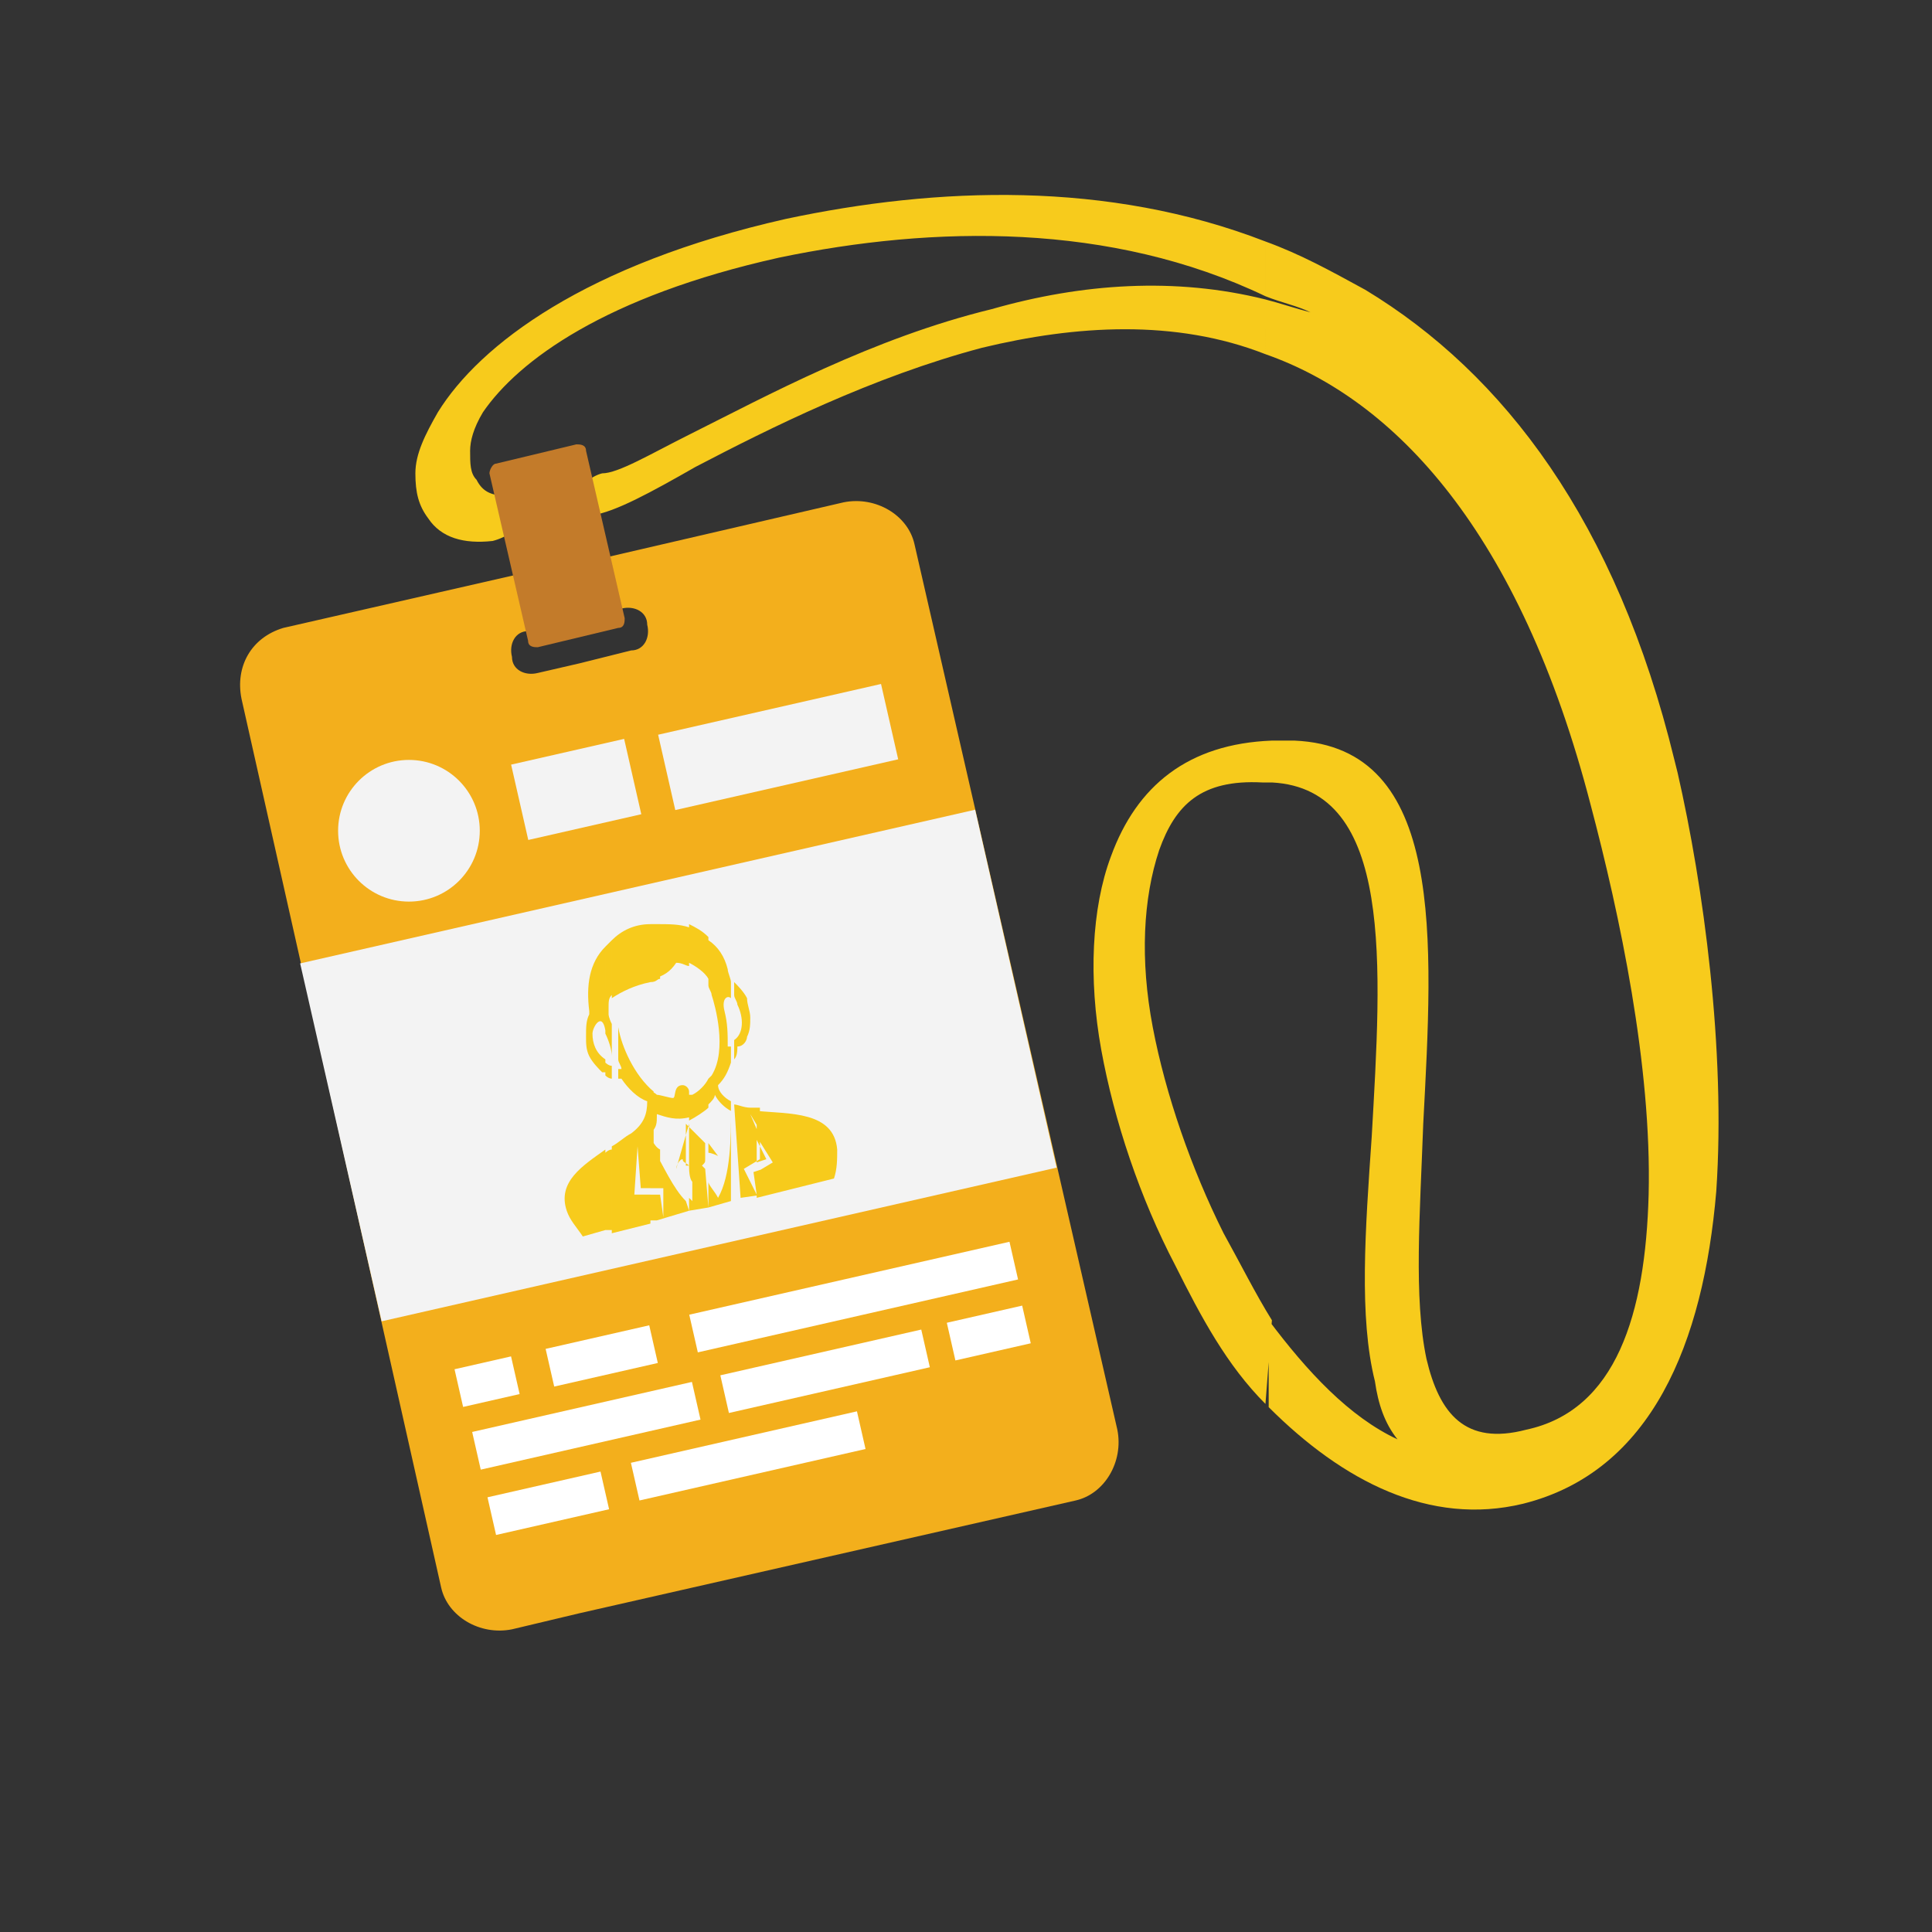 <?xml version="1.0" encoding="utf-8"?>
<!-- Generator: Adobe Illustrator 18.1.0, SVG Export Plug-In . SVG Version: 6.00 Build 0)  -->
<!DOCTYPE svg PUBLIC "-//W3C//DTD SVG 1.1//EN" "http://www.w3.org/Graphics/SVG/1.1/DTD/svg11.dtd">
<svg version="1.1" id="Layer_1" xmlns:x="http://ns.adobe.com/Extensibility/1.0/" xmlns:i="http://ns.adobe.com/AdobeIllustrator/10.0/" xmlns:graph="http://ns.adobe.com/Graphs/1.0/"
	 xmlns="http://www.w3.org/2000/svg" xmlns:xlink="http://www.w3.org/1999/xlink" x="0px" y="0px" viewBox="0 0 60 60"
	 enable-background="new 0 0 60 60" xml:space="preserve">
<rect x="0" y="0" width="60" height="60" fill="#333333" stroke="none"/>
<g id="Layer_1_1_" display="none">
	<path display="inline" fill="#F1C40F" d="M21.1,9.1c0.2,0,0.1,1,0,2S20.9,13,20.9,14c-0.1,1-0.2,1.9-0.2,3.1s0.1,2.3,0.2,3.5
		c0.1,1.1,0.2,2,0.6,2.9c0.3,0.9,0.9,1.8,1.7,2.7c0.7,1,1.7,2,3,3.5c1.3,1.4,3,3.1,4.3,4.3c1.4,1.3,2.3,2.2,3.3,3.1
		c1,0.9,1.9,1.9,2.7,2.7s1.5,1.5,2.2,2.4c0.6,0.8,1.3,1.9,1.8,2.7c0.5,0.9,0.8,1.7,1.1,2.4c0.2,0.8,0.5,1.6,0.6,2.6
		c0.2,1,0.2,2,0.2,2.8s-0.1,1.4-0.5,1.8c-0.4,0.4-1,0.6-1.9,0.6C39.2,55,38.2,55,37.1,55c-1,0-2.1,0.1-2.5,0c-0.4-0.2-0.2-0.5-0.2-1
		c0.2-0.6,0.2-1.4,0.3-2.3c0.1-0.8,0-1.4-0.1-2.1s-0.3-1.3-0.5-1.8c-0.2-0.4-0.2-0.6,0-0.6s0.8,0.2,1.4,0.6c0.6,0.4,1.1,1,1.7,1.6
		c0.6,0.5,1,0.9,1.4,1s0.6,0,0.8-0.4s0.2-1,0.1-1.6c-0.2-0.6-0.4-1-0.7-1.7c-0.3-0.6-0.7-1.3-1.3-1.9c-0.6-0.6-1.2-0.9-1.9-1
		c-0.6-0.2-1.4-0.2-2-0.2s-1.3,0-1.9-0.1s-1.2-0.3-2.1-0.6c-0.9-0.4-2.1-1-3.2-1.6s-2.2-1.3-3.1-1.9c-0.9-0.6-1.5-1.1-2-1.6
		c-0.6-0.5-1-0.9-1.4-1.6c-0.4-0.7-0.7-1.9-1-3c-0.2-1.2-0.4-2.4-0.6-4c-0.2-1.5-0.6-3.4-1-4.7c-0.4-1.3-0.7-2.1-1.3-2.7
		c-0.5-0.6-1-0.9-1.6-1c-0.6-0.2-1.1-0.1-1.8,0c-0.6,0.2-1.4,0.3-2.2,0.6c-0.8,0.3-1.7,0.6-2.4,1c-0.7,0.3-1.4,0.5-1.9,0.7
		c-0.6,0.2-1,0.4-1.3,0.4c-0.2,0-0.3-0.2-0.2-0.4c0.2-0.3,0.5-0.7,1.1-1.3c0.6-0.6,1.5-1.3,2.3-1.9s1.5-1.1,2.3-1.7
		c0.7-0.6,1.5-1.2,2.1-1.6c0.6-0.4,0.9-0.6,1-0.5c0.2,0.1,0,0.5,0.2,0.8s0.6,0.6,1,0.6c0.5,0,1-0.2,1.4-0.4c0.4-0.3,0.7-0.7,0.8-1.1
		c0.2-0.4,0.2-0.8,0-1.2c-0.2-0.3-0.6-0.6-0.9-0.6c-0.4-0.1-0.8-0.1-0.9-0.3c-0.1-0.2,0.1-0.6,0.3-1c0.2-0.5,0.4-1.2,0.6-1.9
		c0.2-0.6,0.3-1.4,0.7-1c0.4,0.3,1,1.6,1.4,2.2c0.3,0.6,0.3,0.5,0.5,0.2c0.2-0.2,0.6-0.6,1-1.4C20.2,10.1,20.9,9.1,21.1,9.1
		 M25.2,57.8c1.4,0,3.3,0,5.1-0.1c1.9,0,3.6,0,5.1,0s3-0.1,4.2-0.1s2.3,0,3-0.2s1-0.4,1.4-0.9s0.7-1.1,1.1-2.1
		c0.4-1,0.7-2.2,1.4-4.2c0.6-2,1.4-4.7,1.9-7.2c0.6-2.3,1-4.3,1.5-6.3c0.5-1.9,1-3.8,1.4-5.1c0.4-1.4,0.7-2.3,1.1-3.1
		c0.3-0.8,0.7-1.5,1.3-2.2c0.5-0.6,1.1-1.1,1.8-1.8c0.6-0.6,1.4-1.4,1.9-2.1c0.5-0.6,0.8-1.3,0.9-1.9c0.1-0.6,0.1-1.1-0.2-1.4
		c-0.2-0.3-0.5-0.4-0.6-0.2c-0.2,0.2-0.3,0.6-0.6,1.1c-0.2,0.5-0.6,1-1,1.6c-0.5,0.6-1,1.1-1.6,1.5s-1.2,0.7-1.6,0.9
		c-0.4,0.1-0.6,0-0.8-0.2s-0.2-0.6-0.1-1.2c0.1-0.5,0.2-1,0.4-1.4s0.5-0.7,0.7-1.2c0.2-0.4,0.3-0.9,0.2-1.2
		c-0.1-0.3-0.4-0.5-0.7-0.4s-0.6,0.3-1.1,1c-0.4,0.6-1,1.6-1.4,2.7s-0.7,2.3-1,3.7c-0.3,1.3-0.6,2.7-1,4.4c-0.3,1.7-0.8,3.8-1.2,5.9
		s-0.9,4.3-1.3,6c-0.4,1.7-0.6,2.7-0.9,3.5c-0.1,1-0.3,1.4-0.5,1.4c-0.2,0.1-0.3-0.2-0.4-0.8c-0.1-0.5-0.2-1.2-0.6-2
		c-0.3-0.8-0.9-1.7-1.8-2.7c-0.8-1-1.9-2-3-3.2c-1.1-1.1-2.3-2.3-3.5-3.5s-2.1-2.1-3.2-3.3S29,29,27.9,27.7s-2-2.4-2.7-3.5
		c-0.7-1-1.3-1.9-1.7-2.9c-0.4-1-0.6-1.9-0.6-3.1C23,17,23,15.6,23.1,14s0.3-3.3,0.4-4.6s0-2.2-0.2-3.2S22.9,4,22.6,3.3
		S22.2,2.2,22,2.2s-0.4,0.4-0.6,1s-0.6,1.6-0.8,2.5c-0.2,0.9-0.6,1.6-0.7,2.2c-0.2,0.6-0.4,0.9-0.6,1C19.2,9.1,19,9,18.9,8.6
		c-0.2-0.4-0.5-1.2-0.8-2.1s-0.7-1.9-1-2.7s-0.6-1.4-0.9-1.2c-0.3,0.1-0.6,0.9-0.9,1.8c-0.2,0.9-0.3,1.9-0.5,2.9s-0.3,1.9-0.5,2.7
		c-0.2,0.9-0.5,1.8-1,2.5c-0.4,0.7-1,1.3-1.8,2c-0.8,0.6-1.8,1.4-2.8,2.3c-1,0.9-2.1,1.9-3.1,2.7c-0.9,0.9-1.7,1.7-2.3,2.3
		c-0.6,0.7-1,1.3-1.4,1.9c-0.3,0.6-0.6,1.2-0.7,1.7C1,26,1,26.3,1.2,26.5s0.6,0.2,1.2,0.2c0.6-0.2,1.2-0.5,2-0.7
		c0.8-0.3,1.7-0.6,2.8-1s2.4-0.9,3.5-1.3c1-0.4,1.9-0.6,2.4-0.7c0.6-0.1,0.9,0,1.2,0.3s0.6,1,1,2.1c0.3,1.1,0.6,2.6,0.9,4.2
		c0.2,1.6,0.5,3.2,0.6,5.1c0.2,1.9,0.3,4.3,0.3,6.1c0.1,1.9,0.1,3.4,0,4.8s-0.2,3-0.2,4.1c-0.1,1.2-0.2,2-0.5,2.6
		c-0.2,0.6-0.6,0.9-1,1.1c-0.4,0.2-0.8,0.3-1.4,0.2c-0.5-0.1-1.1-0.3-1.7-0.4c-0.6-0.1-1.3,0.1-1.8,0.3c-0.5,0.3-0.8,0.7-1,1.3
		S9.3,56,9.6,56.5c0.2,0.5,0.6,0.7,1.2,0.9c0.6,0.2,1.5,0.1,2.7,0.1c1.2-0.1,2.7-0.2,3.7-0.6c1-0.5,1.4-1.4,1.9-2.6
		c0.5-1.1,0.9-2.5,1.2-3.9c0.2-1.4,0.4-2.8,0.4-4.1c0.1-1.3,0.1-2.5,0-3.5c0-1-0.1-1.9,0-2.4c0.1-0.4,0.2-0.4,0.8-0.1
		c0.5,0.3,1.4,0.9,2.5,1.5s2.5,1.4,3.5,1.9c1.1,0.6,1.9,0.9,2.6,1.5c0.6,0.6,1.2,1.6,1.5,2.5s0.5,1.7,0.6,2.5s0,1.7-0.2,2.2
		c-0.2,0.6-0.6,0.7-1.1,0.8c-0.5,0-1-0.2-1.5-0.4c-0.6-0.2-1.1-0.6-1.9-0.6c-0.6-0.2-1.4-0.1-2.2,0c-0.7,0.2-1.4,0.3-2.1,0.8
		c-0.6,0.4-1.1,1-1.4,1.5c-0.2,0.5-0.2,0.8-0.1,1.3c0.2,0.5,0.5,1,1,1.4C23.4,57.6,23.8,57.8,25.2,57.8z"/>
</g>
<g id="Layer_2" display="none">
	<rect display="inline" fill="#F1C40F" width="60" height="60"/>
	<path display="inline" fill="#FFFFFF" d="M31.5,40c0.2-0.5,0.1-1-0.4-1.3l-13.9-7.6c-0.5-0.2-1-0.1-1.3,0.4L6,50.1
		c-0.2,0.5-0.1,1,0.4,1.3L20.3,59c0.5,0.2,1,0.1,1.3-0.4L31.5,40z M20.4,56.7L8,50l9-16.7L29.4,40L20.4,56.7z"/>
	
		<rect x="14" y="37.5" transform="matrix(0.879 0.478 -0.478 0.879 22.057 -5.082)" display="inline" fill="#C0392B" width="14.1" height="6.7"/>
	<g display="inline">
		
			<rect x="20.6" y="38.7" transform="matrix(0.879 0.478 -0.478 0.879 21.268 -5.301)" fill="#FFFFFF" width="0.9" height="0.9"/>
		
			<rect x="21.4" y="40.3" transform="matrix(0.879 0.478 -0.478 0.879 22.372 -6.457)" fill="#FFFFFF" width="5" height="0.9"/>
	</g>
	<polygon display="inline" fill="#D6F99D" points="20.2,40.2 25.6,43.1 25.6,43.1 	"/>
	
		<rect x="19.4" y="42.7" transform="matrix(0.879 0.478 -0.478 0.879 23.181 -5.509)" display="inline" fill="#F4D03F" stroke="#F2F2F2" stroke-miterlimit="10" width="6.1" height="0.3"/>
	<path display="inline" fill="#F4D03F" stroke="#F2F2F2" stroke-width="0.1" stroke-miterlimit="10" d="M18.2,41h-1
		c-0.4,0-0.7-0.2-0.9-0.5l-0.5-0.9c-0.2-0.3-0.2-0.7,0-1l0.5-0.9c0.2-0.3,0.5-0.5,0.8-0.5h1c0.4,0,0.7,0.2,0.9,0.5l0.5,0.9
		c0.2,0.3,0.2,0.7,0,1L19,40.5C18.9,40.8,18.6,41,18.2,41z"/>
	
		<rect x="12.1" y="42.3" transform="matrix(0.879 0.478 -0.478 0.879 22.946 -1.82)" display="inline" fill="#D64541" width="6" height="3.8"/>
	
		<rect x="8.9" y="48.5" transform="matrix(0.879 0.478 -0.478 0.879 25.361 0.403)" display="inline" fill="#D64541" width="6" height="3.1"/>
	<g display="inline">
		
			<rect x="10.9" y="46.2" transform="matrix(0.879 0.478 -0.478 0.879 23.856 -0.989)" fill="#E6E6E6" width="6" height="0.5"/>
		
			<rect x="10.8" y="46.3" transform="matrix(0.879 0.478 -0.478 0.879 23.703 -0.486)" fill="#E6E6E6" width="4.1" height="0.2"/>
		
			<rect x="10.6" y="46.8" transform="matrix(0.879 0.478 -0.478 0.879 23.984 -0.446)" fill="#E6E6E6" width="4.6" height="0.3"/>
	</g>
	
		<rect x="10.3" y="47.2" transform="matrix(0.879 0.478 -0.478 0.879 24.077 -0.147)" display="inline" fill="#E6E6E6" width="4.1" height="0.2"/>
	
		<rect x="10" y="47.9" transform="matrix(0.879 0.478 -0.478 0.879 24.502 -0.353)" display="inline" fill="#E6E6E6" width="5.8" height="0.2"/>
	<polygon display="inline" fill="#999999" points="9.8,47.9 13.4,49.9 13.4,49.9 	"/>
	
		<rect x="17.9" y="45.9" transform="matrix(0.879 0.478 -0.478 0.879 25.375 -4.127)" display="inline" fill="#D64541" width="5.8" height="3.9"/>
	<g display="inline">
		
			<rect x="16.5" y="50.1" transform="matrix(0.879 0.478 -0.478 0.879 26.32 -2.964)" fill="#E6E6E6" width="5" height="0.3"/>
		
			<rect x="16.4" y="50.2" transform="matrix(0.879 0.478 -0.478 0.879 26.258 -2.674)" fill="#E6E6E6" width="3.9" height="0.2"/>
		
			<rect x="16.7" y="49.9" transform="matrix(0.879 0.478 -0.478 0.879 26.257 -3.294)" fill="#E6E6E6" width="5.8" height="0.2"/>
	</g>
	
		<rect x="16.1" y="50.8" transform="matrix(0.879 0.478 -0.478 0.879 26.496 -2.436)" display="inline" fill="#E6E6E6" width="3.9" height="0.2"/>
	
		<rect x="15.9" y="51.5" transform="matrix(0.879 0.478 -0.478 0.879 26.921 -2.641)" display="inline" fill="#E6E6E6" width="5.6" height="0.2"/>
	
		<rect x="15.3" y="52.1" transform="matrix(0.879 0.478 -0.478 0.879 27.271 -2.284)" display="inline" fill="#E6E6E6" width="5.6" height="0.7"/>
	<polygon display="inline" fill="#E6E6E6" points="15.5,51.4 19,53.3 19,53.3 	"/>
	<polygon display="inline" fill="#E6E6E6" points="15.5,51.6 20.4,54.3 20.4,54.3 	"/>
	
		<rect x="14.4" y="54" transform="matrix(0.879 0.478 -0.478 0.879 27.919 -1.47)" display="inline" fill="#E6E6E6" width="5" height="0.3"/>
	
		<rect x="14.7" y="53.7" transform="matrix(0.879 0.478 -0.478 0.879 27.84 -1.87)" display="inline" fill="#E6E6E6" width="5.8" height="0.2"/>
	<polygon display="inline" opacity="0.3" fill="#FFFFFF" enable-background="new    " points="20.4,56.7 29.4,40.1 20,35 	"/>
	<g display="inline">
		<path display="none" opacity="0.3" fill="#333333" enable-background="new    " d="M50.8,33c0.1,0,0.2-0.3-1.5-1.7
			c0,0,0-0.2-0.2-0.2c0,0-1.5-1.2-2.6-1.6c0,0-0.4,0.1-0.2,0.3c0,0,0.5,1.1,2,2.3c0,0,0.2,0.4,0.5,0.2c0,0,0,0-0.1,0l9,7.7
			c0,0,0,0,0-0.1c0,0.1,0,0.1,0,0.1c0.5,0,0.7-0.7,0.7-0.7L50.8,33z"/>
		<g>
			<path fill="#CC3333" d="M51.1,32.7c0,0,0.4-0.1-1.5-1.7c0,0,0-0.2-0.2-0.2c0,0-1.5-1.2-2.6-1.6c0,0-0.4,0.1-0.2,0.3
				c0,0,0.5,1.1,2,2.3c0,0,0.2,0.4,0.5,0.2c0,0-0.1,0-0.3-0.4c0,0,0.2-0.4,0.3-0.4c0,0,0,0,0.1,0C49.1,31.3,50.6,32.8,51.1,32.7z"/>
			<path fill="#E6E6E6" d="M58.6,39.1L49.2,31c0,0-0.6,0.2-0.7,0.7l9.4,8C57.8,39.8,58,39.1,58.6,39.1z"/>
			<path fill="#CCCCCC" d="M58.3,39.2l-9.4-8l-0.2,0.2l9.4,8C58.1,39.3,58.2,39.2,58.3,39.2z"/>
			<path fill="#D34658" d="M58.6,39.1c0,0-0.2,0.6-0.7,0.7C57.8,39.8,58,39,58.6,39.1z"/>
		</g>
	</g>
	<g display="inline">
		<path display="none" opacity="0.4" fill="#333333" enable-background="new    " d="M2.7,37.7L3,37.9c0.3,0.2,0.7,0.2,0.9-0.1
			L5,36.5c1.1,0.7,2.4,1,3.7,0.9c3.2-0.3,5.6-3,5.2-6.1c-0.3-3.1-3.2-5.4-6.5-5.1c-3.2,0.3-5.6,3-5.2,6.1c0.1,1.2,0.7,2.3,1.5,3.2
			l-1.1,1.3C2.3,37.1,2.4,37.5,2.7,37.7z"/>
		<g>
			<path fill="#F2F2F2" d="M3.5,34.4c0.2-0.3,0.6-0.3,0.9-0.1l0.1,0.1c0.3,0.2,0.5,0.8,0.3,1L3,37.5c-0.2,0.3-0.6,0.3-0.9,0.1
				l-0.3-0.2c-0.3-0.2-0.3-0.6-0.1-0.9L3.5,34.4z"/>
			<g>
				<path fill="#F2F2F2" d="M11.7,27.7c2.1,2.4,1.7,5.9-0.8,8s-6.2,1.9-8.2-0.5c-2.1-2.4-1.7-5.9,0.8-8S9.7,25.4,11.7,27.7z"/>
				<path fill="#42210B" d="M7.6,26.9c2.4,0.1,4.3,2.3,4.1,4.8S9.4,36.2,6.9,36c-2.4-0.1-4.3-2.3-4.1-4.8S5.1,26.8,7.6,26.9z"/>
				<path fill="#603813" d="M10.9,29.8c1,1.5,0.4,3.6-1.2,4.5c-1.6,1-3.7,0.5-4.7-1s-0.4-3.6,1.2-4.5C7.8,27.8,9.9,28.2,10.9,29.8z"
					/>
			</g>
		</g>
		<path opacity="0.1" fill="#FFFFFF" enable-background="new    " d="M6.9,26.5c2.5-0.1,4.7,1.7,4.9,4.2c0.3,2.5-1.5,4.6-4,4.8"/>
	</g>
	<circle display="inline" fill="#FFFFFF" cx="49.9" cy="20.6" r="8.6"/>
	<circle display="inline" fill="#C0392B" cx="50" cy="20.6" r="7.8"/>
	<g display="inline">
		<g>
			
				<radialGradient id="SVGID_1_" cx="50.745" cy="36.713" r="4.518" gradientTransform="matrix(0.918 -0.396 -0.396 -0.918 18.389 74.601)" gradientUnits="userSpaceOnUse">
				<stop  offset="0" style="stop-color:#FFFFFF"/>
				<stop  offset="1" style="stop-color:#FFFFFF"/>
			</radialGradient>
			<path fill="url(#SVGID_1_)" d="M49.3,15.2c-0.3,0.1-0.7,0.2-1.1,0.4l0,0l0,0l0,0l0,0c-0.4,0.2-0.8,0.4-1.1,0.5
				c-1.5,0.9-0.7,2.8-0.1,4.2l0.5,1.1v0.1l0.4,0.8l0.1,0.3l0.4,0.9c0.6,1.4,1.4,3.3,3.1,2.8c0.3-0.1,0.7-0.2,1.1-0.4l0,0l0,0l0,0
				l0,0c0.4-0.2,0.8-0.4,1.1-0.5c1.5-0.9,0.7-2.7,0.1-4.2l-0.4-0.9L53.3,20L53,19.2v-0.1L52.5,18C51.8,16.5,51,14.7,49.3,15.2z"/>
		</g>
	</g>
	<g display="inline">
		<g>
			<g>
				
					<rect x="36.2" y="35.6" transform="matrix(0.918 -0.397 0.397 0.918 -14.533 21.041)" fill="#F2F2F2" width="14.9" height="20.2"/>
			</g>
			
				<rect x="37" y="36.2" transform="matrix(-0.915 0.403 -0.403 -0.915 101.863 69.532)" fill="#FFFFFF" width="13.2" height="18.6"/>
			<g display="none">
				<path display="inline" fill="#CCCCCC" d="M40.5,35.8l0.6,1.3l-0.9,0.4c-0.1,0,0,0.2-0.1,0.2l-0.4,0.2c-0.1,0-0.1-0.1-0.2-0.1
					l-0.9,0.4L38,36.9L40.5,35.8z"/>
				<path display="inline" fill="#CCCCCC" d="M39.8,37.7L39.8,37.7c0.2-0.1,0.2,0,0.3,0l-0.4,0.2C39.8,37.8,39.7,37.7,39.8,37.7z"/>
				<path display="inline" fill="#D64541" d="M39.4,37.8L39.4,37.8L39.4,37.8l-0.6-2l0,0l0,0c-0.2,0-0.3-0.1-0.4-0.2
					c-0.1-0.2,0-0.4,0.2-0.5c0,0,0.1,0,0.1-0.1h0.1c0.2-0.1,0.5,0,0.5,0.2c0.1,0.2,0,0.3-0.1,0.4l0,0l0,0l1,1.8l0,0l0,0l0,0l0,0v0.1
					h-0.1l-1-1.8c0,0,0,0,0-0.1c0,0,0,0,0-0.1l0.1-0.1c0-0.1,0.1-0.2,0-0.3c0-0.1-0.1-0.1-0.2-0.2c-0.1,0-0.1,0-0.2,0
					c0,0-0.1,0-0.2,0c-0.1,0-0.1,0.1-0.2,0.1l-0.1,0.1c0,0.1-0.1,0.2,0,0.3c0,0.1,0.1,0.1,0.2,0.2h0.1c0,0,0,0,0.1,0v0.1L39.4,37.8
					C39.5,37.9,39.5,37.9,39.4,37.8L39.4,37.8C39.4,37.9,39.4,37.9,39.4,37.8C39.4,37.9,39.4,37.9,39.4,37.8z"/>
				<g display="inline">
					<path fill="#CCCCCC" d="M40.3,37.6c0.3-0.1,0.5-0.2,0.8-0.4c0-0.1,0-0.2-0.1-0.2c-0.3,0.1-0.5,0.2-0.8,0.4
						C40.2,37.5,40.3,37.5,40.3,37.6z"/>
				</g>
				<g display="inline">
					<path fill="#CCCCCC" d="M39.4,38c-0.3,0.1-0.5,0.2-0.8,0.4c-0.1,0-0.1-0.1-0.1-0.2c0.3-0.1,0.5-0.2,0.8-0.4
						C39.4,37.8,39.5,37.9,39.4,38z"/>
				</g>
			</g>
		</g>
		<g display="none">
			
				<rect x="36.9" y="41.8" transform="matrix(-0.924 0.383 -0.383 -0.924 96.539 64.505)" display="inline" fill="#87653D" width="9.9" height="0.1"/>
			<g display="inline">
				<path fill="#E2713B" d="M37.8,44.1c-0.2,0-0.5-0.1-0.6-0.4c-0.1-0.1-0.1-0.3,0-0.5s0.2-0.3,0.3-0.3h0.1h0.1
					c0.2,0,0.5,0.1,0.6,0.4c0.1,0.3,0,0.7-0.3,0.8H37.8L37.8,44.1z"/>
				<path fill="#F9EEC0" d="M37.8,43.3C37.9,43.3,37.9,43.3,37.8,43.3c0.1,0.2,0.1,0.3,0,0.3c0,0,0,0-0.1,0s-0.1,0-0.1-0.1
					C37.7,43.5,37.7,43.4,37.8,43.3L37.8,43.3 M37.8,42.4c-0.1,0-0.3,0-0.4,0.1c-0.3,0.1-0.5,0.3-0.6,0.6s-0.1,0.6,0,0.8
					c0.2,0.4,0.6,0.7,1,0.7c0.1,0,0.3,0,0.4-0.1c0.3-0.1,0.5-0.3,0.6-0.6s0.1-0.6,0-0.8C38.7,42.7,38.3,42.4,37.8,42.4L37.8,42.4z"
					/>
			</g>
			<g display="inline">
				<path fill="#B79980" d="M45.7,40.8c-0.2,0-0.5-0.1-0.6-0.4c-0.1-0.1-0.1-0.3,0-0.5s0.2-0.3,0.3-0.3h0.1h0.1
					c0.2,0,0.5,0.1,0.6,0.4c0.1,0.3,0,0.7-0.3,0.8H45.7L45.7,40.8z"/>
				<path fill="#F9EEC0" d="M45.7,40.1C45.8,40.1,45.8,40.1,45.7,40.1c0.1,0.2,0.1,0.3,0,0.3c0,0,0,0-0.1,0s-0.1,0-0.1-0.1
					C45.6,40.2,45.6,40.1,45.7,40.1L45.7,40.1 M45.7,39.2c-0.1,0-0.3,0-0.4,0.1c-0.5,0.2-0.8,0.8-0.6,1.4c0.2,0.4,0.6,0.7,1,0.7
					c0.1,0,0.3,0,0.4-0.1c0.5-0.2,0.8-0.8,0.6-1.4C46.5,39.4,46.2,39.2,45.7,39.2L45.7,39.2z"/>
			</g>
			<g display="inline">
				<path fill="#E3C62F" d="M41.9,42.4c-0.2,0-0.5-0.1-0.6-0.4c-0.1-0.3,0-0.7,0.3-0.8h0.1h0.2c0.2,0,0.5,0.1,0.6,0.4
					c0.1,0.1,0.1,0.3,0,0.5s-0.2,0.3-0.3,0.3h-0.1H41.9z"/>
				<path fill="#F9EEC0" d="M41.9,41.6C42,41.6,42,41.6,41.9,41.6c0.1,0.2,0.1,0.3,0,0.3c0,0,0,0-0.1,0s-0.1,0-0.1-0.1
					C41.8,41.8,41.8,41.7,41.9,41.6L41.9,41.6 M41.9,40.7c-0.1,0-0.3,0-0.4,0.1C41,41,40.7,41.7,41,42.2c0.2,0.4,0.6,0.7,1,0.7
					c0.1,0,0.3,0,0.4-0.1c0.5-0.2,0.8-0.8,0.6-1.4C42.8,41,42.4,40.7,41.9,40.7L41.9,40.7z"/>
			</g>
			<g display="inline">
				<path fill="#56997D" d="M42.9,42c-0.2,0-0.5-0.1-0.6-0.4c-0.1-0.1-0.1-0.3,0-0.5c0.1-0.1,0.2-0.3,0.3-0.3h0.1h0.2
					c0.2,0,0.5,0.1,0.6,0.4c0.1,0.3,0,0.7-0.3,0.8h-0.1H42.9z"/>
				<path fill="#F9EEC0" d="M42.9,41.2C43,41.2,43,41.2,42.9,41.2c0.1,0.2,0.1,0.3,0,0.3c0,0,0,0-0.1,0s-0.1,0-0.1-0.1
					C42.7,41.4,42.8,41.3,42.9,41.2L42.9,41.2 M42.9,40.3c-0.1,0-0.3,0-0.4,0.1c-0.5,0.2-0.8,0.8-0.6,1.4c0.2,0.4,0.6,0.7,1,0.7
					c0.1,0,0.3,0,0.4-0.1c0.3-0.1,0.5-0.3,0.6-0.6s0.1-0.6,0-0.8C43.7,40.6,43.3,40.3,42.9,40.3L42.9,40.3z"/>
			</g>
			<g display="inline">
				<path fill="#D3B666" d="M40,43.2c-0.2,0-0.5-0.1-0.6-0.4c-0.1-0.2-0.1-0.3,0-0.5s0.2-0.3,0.3-0.3h0.1h0.1c0.2,0,0.5,0.1,0.6,0.4
					c0.1,0.3,0,0.7-0.3,0.8H40L40,43.2z"/>
				<path fill="#F9EEC0" d="M40,42.5C40.1,42.5,40.1,42.5,40,42.5c0.1,0.2,0.1,0.3,0,0.3c0,0,0,0-0.1,0s-0.1,0-0.1-0.1
					C39.8,42.6,39.8,42.5,40,42.5C39.9,42.5,40,42.5,40,42.5 M40,41.5c-0.1,0-0.3,0-0.4,0.1C39,41.9,38.8,42.5,39,43
					c0.2,0.4,0.6,0.7,1,0.7c0.1,0,0.3,0,0.4-0.1c0.3-0.1,0.5-0.3,0.6-0.6s0.1-0.6,0-0.8C40.8,41.8,40.4,41.5,40,41.5L40,41.5z"/>
			</g>
			<g display="inline">
				<path fill="#E29674" d="M39.3,43.5c-0.2,0-0.5-0.1-0.6-0.4c-0.1-0.1-0.1-0.3,0-0.5s0.2-0.3,0.3-0.3h0.1h0.1
					c0.2,0,0.5,0.1,0.6,0.4c0.1,0.3,0,0.7-0.3,0.8H39.3L39.3,43.5z"/>
				<path fill="#F9EEC0" d="M39.3,42.7C39.4,42.7,39.4,42.7,39.3,42.7c0.1,0.2,0.1,0.3,0,0.3c0,0,0,0-0.1,0s-0.1,0-0.1-0.1
					C39.2,42.9,39.2,42.8,39.3,42.7L39.3,42.7 M39.3,41.8L39.3,41.8c-0.1,0-0.3,0-0.4,0.1c-0.3,0.1-0.5,0.3-0.6,0.6s-0.1,0.6,0,0.8
					c0.2,0.4,0.6,0.7,1,0.7c0.1,0,0.3,0,0.4-0.1c0.3-0.1,0.5-0.3,0.6-0.6s0.1-0.6,0-0.8C40.1,42.1,39.8,41.8,39.3,41.8L39.3,41.8z"
					/>
			</g>
			<g display="inline">
				<path fill="#7AC1A0" d="M43.7,41.7c-0.2,0-0.5-0.1-0.6-0.4c-0.1-0.2-0.1-0.3,0-0.5s0.2-0.3,0.3-0.3h0.1h0.1
					c0.2,0,0.5,0.1,0.6,0.4c0.1,0.1,0.1,0.3,0,0.5s-0.2,0.3-0.3,0.3H43.7L43.7,41.7z"/>
				<path fill="#F9EEC0" d="M43.7,40.9C43.8,40.9,43.8,40.9,43.7,40.9c0.1,0.2,0.1,0.3,0,0.3c0,0,0,0-0.1,0s-0.1,0-0.1-0.1
					C43.5,41,43.6,41,43.7,40.9L43.7,40.9 M43.7,40c-0.1,0-0.3,0-0.4,0.1c-0.5,0.2-0.8,0.8-0.6,1.4c0.2,0.4,0.6,0.7,1,0.7
					c0.1,0,0.3,0,0.4-0.1c0.3-0.1,0.5-0.3,0.6-0.6s0.1-0.6,0-0.8C44.5,40.3,44.1,40,43.7,40L43.7,40z"/>
			</g>
			<g display="inline">
				<path fill="#87653D" d="M44.5,41.3c-0.2,0-0.5-0.1-0.6-0.4c-0.1-0.1-0.1-0.3,0-0.5c0.1-0.1,0.2-0.3,0.3-0.3h0.1h0.2
					c0.2,0,0.5,0.1,0.6,0.4c0.1,0.3,0,0.7-0.3,0.8h-0.1H44.5z"/>
				<path fill="#F9EEC0" d="M44.5,40.6C44.6,40.6,44.6,40.6,44.5,40.6c0.1,0.2,0.1,0.3,0,0.3c0,0,0,0-0.1,0s-0.1,0-0.1-0.1
					C44.3,40.7,44.4,40.6,44.5,40.6L44.5,40.6 M44.5,39.7c-0.1,0-0.3,0-0.4,0.1c-0.3,0.1-0.5,0.3-0.6,0.6s-0.1,0.6,0,0.8
					c0.2,0.4,0.6,0.7,1,0.7c0.1,0,0.3,0,0.4-0.1c0.3-0.1,0.5-0.3,0.6-0.6s0.1-0.6,0-0.8C45.3,39.9,44.9,39.7,44.5,39.7L44.5,39.7z"
					/>
			</g>
			<g display="inline">
				<polygon fill="#FFFF66" points="38.4,43.9 38,43.7 38.1,44 38.4,44.8 39.5,44.4 39.2,43.5 				"/>
				<g>
					<g>
						<path fill="#A67C52" d="M38.5,44.3c0,0-0.2-0.3,0.1-0.5C38.9,43.7,39,44,39,44l0,0v0.1v0.1V44c0,0-0.1-0.2-0.3-0.1
							c-0.2,0.1-0.1,0.3-0.1,0.3l0.1,0.3c0,0,0,0-0.1,0L38.5,44.3C38.5,44.4,38.5,44.4,38.5,44.3"/>
						<path fill="#A67C52" d="M38.8,44.5L38.8,44.5L38.8,44.5C38.7,44.6,38.7,44.6,38.8,44.5l-0.2-0.2l0,0h0.1l0,0L38.8,44.5z"/>
						<path fill="#A67C52" d="M39.1,44.3C39.1,44.3,39.1,44.4,39.1,44.3L39.1,44.3C39,44.4,39,44.4,39.1,44.3l-0.2-0.2l0,0H39l0,0
							L39.1,44.3z"/>
						<path fill="#A67C52" d="M38.5,44.4L38.5,44.4C38.6,44.5,38.5,44.5,38.5,44.4L38.5,44.4z"/>
						<path fill="#A67C52" d="M39.1,44.1L39.1,44.1C39.1,44.2,39.2,44.2,39.1,44.1L39.1,44.1z"/>
					</g>
				</g>
			</g>
			<g display="inline">
				<polygon fill="#D34658" points="40.5,43 40.1,42.8 40.2,43.1 40.5,43.9 41.6,43.5 41.3,42.7 				"/>
				<g>
					<g>
						<path fill="#F9EEC0" d="M40.9,43.2L40.9,43.2L40.9,43.2L40.9,43.2L40.9,43.2c-0.3,0-0.5,0.2-0.5,0.2l0,0h0.1
							c0,0,0,0.1,0.1,0.1h0.2c0.1,0,0.1-0.1,0.1-0.1v-0.1C40.9,43.3,40.9,43.3,40.9,43.2L40.9,43.2C40.9,43.3,40.9,43.3,40.9,43.2
							l0.2,0.2c0,0,0.1,0,0.2,0l0.1-0.1v-0.1c0,0,0,0,0-0.1l0,0C41.4,43.1,41.1,43.1,40.9,43.2z M40.5,43.4L40.5,43.4L40.5,43.4
							L40.5,43.4L40.5,43.4z M40.9,43.4L40.9,43.4c-0.1,0.1-0.1,0.2-0.2,0.2c-0.1,0-0.1,0-0.1-0.1s0.1-0.1,0.1-0.1
							S40.8,43.4,40.9,43.4C40.9,43.3,40.9,43.4,40.9,43.4z M41.3,43.3c0,0-0.1,0.1-0.2,0.1H41c0,0-0.1-0.1,0-0.1
							C41.1,43.2,41.2,43.2,41.3,43.3L41.3,43.3L41.3,43.3z M41.3,43.1L41.3,43.1L41.3,43.1C41.3,43,41.3,43,41.3,43.1L41.3,43.1z"
							/>
					</g>
				</g>
			</g>
			<g display="inline">
				<polygon fill="#FF6666" points="38.7,42.5 39.2,42.6 39,42.4 38.7,41.5 37.6,42 38,42.8 				"/>
				<g>
					<g>
						<path fill="#F9EEC0" d="M38.1,41.9l0.2-0.1l0,0l0,0l0,0l0,0l0,0l0,0l-0.4,0.1l0,0H38.1C38,42,38,42,38.1,41.9L38.1,41.9
							L38.1,41.9C38.1,42,38.1,41.9,38.1,41.9"/>
						<path fill="#F9EEC0" d="M38.5,42.3l-0.2,0.1l-0.1-0.1H38.5L38.5,42.3z M38.4,42l-0.3,0.1l0.2,0.4l0,0l0.2-0.1l0,0L38.4,42z"/>
					</g>
				</g>
			</g>
			<g display="inline">
				<polygon fill="#FFFF66" points="41.4,41.4 41.8,41.5 41.7,41.2 41.4,40.4 40.3,40.9 40.6,41.7 				"/>
				<g>
					<g>
						<path fill="#A67C52" d="M41.1,40.7l-0.5,0.2c0,0,0,0,0,0.1l0.1,0.4c0,0,0,0,0.1,0l0.2-0.1v0.1l-0.2,0.1l0,0l0.5-0.2l0,0
							l-0.2,0.1v-0.1l0.2-0.1c0,0,0,0,0-0.1L41.1,40.7C41.2,40.7,41.2,40.7,41.1,40.7z M41,41.2L41,41.2C41,41.2,41.1,41.2,41,41.2
							C41.1,41.2,41.1,41.2,41,41.2L41,41.2z M41.3,41l-0.6,0.2L40.6,41l0.6-0.2L41.3,41z"/>
					</g>
				</g>
			</g>
			<g display="inline">
				<polygon fill="#FF6666" points="43.5,41.8 43.1,41.7 43.2,42 43.5,42.8 44.6,42.3 44.3,41.5 				"/>
				<g>
					<g>
						<path fill="#F9EEC0" d="M43.9,41.8l-0.2,0.1c0,0,0,0,0,0.1l0.2,0.6c0,0,0,0,0.1,0l0.2-0.1c0,0,0,0,0-0.1L43.9,41.8
							C44,41.8,43.9,41.8,43.9,41.8z M43.8,41.9L43.8,41.9C43.9,41.9,43.9,41.9,43.8,41.9C43.9,41.9,43.9,41.9,43.8,41.9L43.8,41.9
							L43.8,41.9C43.7,41.9,43.8,41.9,43.8,41.9z M44,42.4C44,42.5,44,42.4,44,42.4L44,42.4L44,42.4C44.1,42.4,44.1,42.4,44,42.4z
							 M44.1,42.3l-0.3,0.1L43.7,42l0.3-0.1L44.1,42.3z"/>
						<polygon fill="#F9EEC0" points="43.8,41.9 43.8,41.9 43.9,41.9 43.8,41.9 43.8,41.9 						"/>
					</g>
				</g>
			</g>
			<g display="inline">
				<polygon fill="#00CCCC" points="45,41.2 44.6,41.1 44.7,41.3 45.1,42.1 46.2,41.7 45.8,40.9 				"/>
				<g>
					<path fill="#F9EEC0" d="M45.4,41.2L45.4,41.2C45.4,41.1,45.4,41.1,45.4,41.2C45.3,41.1,45.3,41.2,45.4,41.2
						C45.3,41.2,45.3,41.3,45.4,41.2z M45.5,41.3C45.5,41.2,45.5,41.2,45.5,41.3h-0.2c0,0,0,0,0,0.1l0.1,0.2l0,0l0,0l-0.1-0.2l0,0
						l0.2,0.5l0,0l0,0l-0.1-0.3l0,0l0.1,0.3l0,0l0,0V41.3L45.5,41.3v0.2l0,0l0,0V41.3z"/>
				</g>
			</g>
			<g display="inline">
				<polygon fill="#00CCCC" points="43.1,40.7 43.5,40.8 43.4,40.5 43.1,39.7 42,40.2 42.3,41 				"/>
				<g>
					<g>
						<path fill="#F9EEC0" d="M42.7,40.4c0,0,0-0.1,0.2-0.1H43c0,0,0,0,0.1,0l0,0l0,0c0,0,0,0,0.1,0c0,0,0.1,0,0.1,0.1
							c0,0,0,0.1-0.1,0.1C43,40.4,42.9,40.4,42.7,40.4C42.8,40.4,42.8,40.4,42.7,40.4L42.7,40.4c0,0.1,0,0.2-0.2,0.2h-0.1
							c0,0-0.1,0,0-0.1c0,0,0,0,0.1,0c0,0-0.1,0,0,0.1l0,0c0,0,0,0,0.1-0.1C42.6,40.5,42.6,40.4,42.7,40.4
							C42.6,40.4,42.6,40.3,42.7,40.4"/>
					</g>
				</g>
			</g>
			<g display="inline">
				<polygon fill="#D34658" points="45.1,39.8 45.5,40 45.4,39.7 45.1,38.9 44,39.3 44.3,40.2 				"/>
				<g>
					<path fill="#F9EEC0" d="M44.9,39.4L44.9,39.4c0-0.2-0.2-0.2-0.2-0.2s0.1,0.1-0.1,0.2c-0.2,0.1-0.2,0.2-0.2,0.2l0,0
						c0,0.1,0.1,0.2,0.1,0.3l0,0l-0.1-0.1v-0.1c0,0,0.1,0,0.2,0C44.8,39.5,44.9,39.5,44.9,39.4l0.1,0.2v0.1l0,0
						C45,39.6,45,39.4,44.9,39.4z"/>
				</g>
			</g>
		</g>
	</g>
	<g display="inline">
		<path opacity="0.3" fill="#333333" enable-background="new    " d="M44.6,36.3L44.6,36.3L44.6,36.3L44.6,36.3L44.6,36.3z
			 M44.5,36.4L44.5,36.4L44.5,36.4L44.5,36.4L44.5,36.4z"/>
		<g>
			
				<linearGradient id="SVGID_2_" gradientUnits="userSpaceOnUse" x1="3060.079" y1="402.358" x2="3060.804" y2="402.358" gradientTransform="matrix(0.389 -0.571 -0.827 -0.563 -805.917 2013.781)">
				<stop  offset="0" style="stop-color:#F9AAAA"/>
				<stop  offset="0.335" style="stop-color:#F7A8AA"/>
				<stop  offset="0.522" style="stop-color:#EFA2AA"/>
				<stop  offset="0.671" style="stop-color:#E198AA"/>
				<stop  offset="0.801" style="stop-color:#CD89AA"/>
				<stop  offset="0.809" style="stop-color:#CC88AA"/>
			</linearGradient>
			<path fill="url(#SVGID_2_)" d="M51.4,40.6c0.1,0,0.1,0.1,0.1,0.2L51.3,41c0,0-0.1,0-0.2,0l-0.3-0.2c-0.1,0-0.1-0.1-0.1-0.2
				l0.2-0.2c0,0,0.1,0,0.2,0L51.4,40.6z"/>
			<g>
				<polygon fill="#F4CEA4" points="43.9,35.8 44.6,36.3 44.7,36.2 43.9,35.7 				"/>
				<polygon fill="#F2DCC7" points="43.9,35.8 44.5,36.4 44.6,36.3 				"/>
				<polygon fill="#E8BB8E" points="44.7,36.2 44.7,36 44,35.7 43.9,35.7 				"/>
				
					<linearGradient id="SVGID_3_" gradientUnits="userSpaceOnUse" x1="3060.309" y1="411.304" x2="3060.574" y2="411.304" gradientTransform="matrix(0.389 -0.571 -0.827 -0.563 -805.917 2013.781)">
					<stop  offset="0" style="stop-color:#3C3C3B"/>
					<stop  offset="4.713451e-002" style="stop-color:#444443"/>
					<stop  offset="0.121" style="stop-color:#5A5A59"/>
					<stop  offset="0.212" style="stop-color:#7E7E7E"/>
					<stop  offset="0.316" style="stop-color:#B0B0B0"/>
					<stop  offset="0.358" style="stop-color:#C6C6C6"/>
					<stop  offset="0.445" style="stop-color:#9B9B9B"/>
					<stop  offset="0.595" style="stop-color:#555554"/>
					<stop  offset="1" style="stop-color:#3C3C3B"/>
				</linearGradient>
				<polygon fill="url(#SVGID_3_)" points="43.5,35.5 43.9,35.8 43.9,35.8 43.9,35.7 44,35.7 				"/>
			</g>
			
				<linearGradient id="SVGID_4_" gradientUnits="userSpaceOnUse" x1="3060.079" y1="402.497" x2="3060.804" y2="402.497" gradientTransform="matrix(0.389 -0.571 -0.827 -0.563 -805.917 2013.781)">
				<stop  offset="0" style="stop-color:#706F6F"/>
				<stop  offset="0.182" style="stop-color:#FFFFFF"/>
				<stop  offset="0.249" style="stop-color:#FDFDFD"/>
				<stop  offset="0.273" style="stop-color:#F6F6F6"/>
				<stop  offset="0.291" style="stop-color:#EBEBEB"/>
				<stop  offset="0.305" style="stop-color:#DADADA"/>
				<stop  offset="0.317" style="stop-color:#C4C4C4"/>
				<stop  offset="0.327" style="stop-color:#A9A9A9"/>
				<stop  offset="0.337" style="stop-color:#8A8A8A"/>
				<stop  offset="0.337" style="stop-color:#878787"/>
				<stop  offset="0.465" style="stop-color:#7E7E7E"/>
				<stop  offset="0.671" style="stop-color:#666666"/>
				<stop  offset="0.931" style="stop-color:#40403F"/>
				<stop  offset="0.953" style="stop-color:#3C3C3B"/>
			</linearGradient>
			<polygon fill="url(#SVGID_4_)" points="51.3,40.5 51,40.9 50.7,40.7 51,40.3 			"/>
			<path opacity="0.51" fill="#D64541" enable-background="new    " d="M44.6,36.3C44.5,36.3,44.5,36.3,44.6,36.3
				C44.5,36.3,44.5,36.4,44.6,36.3L44.6,36.3l6.2,4.4l0.1-0.1L44.6,36.3L44.6,36.3z"/>
			<path fill="#D64541" d="M44.7,36.2C44.6,36.2,44.6,36.2,44.7,36.2C44.6,36.2,44.6,36.3,44.7,36.2L44.7,36.2l6.2,4.4l0.1-0.1
				L44.7,36.2L44.7,36.2z"/>
			<path fill="#C0392B" d="M44.8,36C44.7,36,44.7,36,44.8,36C44.7,36,44.7,36.1,44.8,36L44.8,36l6.2,4.4l0.1-0.1L44.8,36L44.8,36z"
				/>
		</g>
	</g>
	
		<line display="inline" fill="none" stroke="#4D4D4D" stroke-width="0.1" stroke-miterlimit="10" x1="37.1" y1="43.3" x2="45.4" y2="39.8"/>
	
		<line display="inline" fill="none" stroke="#4D4D4D" stroke-width="0.1" stroke-miterlimit="10" x1="38.1" y1="45.3" x2="46.4" y2="41.8"/>
	<g display="inline">
		<g>
			<path fill="#F2F2F2" d="M40.2,14.7c0.1,0.5-0.2,1-0.7,1.1L9,23.4c-0.5,0.1-1-0.2-1.1-0.7l-3-12c-0.1-0.5,0.2-1,0.7-1.1L36.1,2
				c0.5-0.1,1,0.2,1.1,0.7L40.2,14.7z"/>
		</g>
		<g>
			<g>
				<path fill="#FFFFFF" d="M10.4,22.1c0,0.1,0,0.3-0.2,0.3l-1.3,0.3c-0.1,0-0.3,0-0.3-0.2l-0.3-1.3c0-0.1,0-0.3,0.2-0.3l1.3-0.3
					c0.1,0,0.3,0,0.3,0.2L10.4,22.1z"/>
			</g>
			<g>
				<path fill="#FFFFFF" d="M12.5,21.5c0,0.1,0,0.3-0.2,0.3L11,22.2c-0.1,0-0.3,0-0.3-0.2l-0.3-1.3c0-0.1,0-0.3,0.2-0.3l1.3-0.3
					c0.1,0,0.3,0,0.3,0.2L12.5,21.5z"/>
			</g>
			<g>
				<path fill="#FFFFFF" d="M14.6,21c0,0.1,0,0.3-0.2,0.3l-1.3,0.3c-0.1,0-0.3,0-0.3-0.2l-0.3-1.3c0-0.1,0-0.3,0.2-0.3l1.3-0.3
					c0.1,0,0.3,0,0.3,0.2L14.6,21z"/>
			</g>
			<g>
				<path fill="#FFFFFF" d="M16.6,20.5c0,0.1,0,0.3-0.2,0.3l-1.3,0.3c-0.1,0-0.3,0-0.3-0.2l-0.3-1.3c0-0.1,0-0.3,0.2-0.3L16,19
					c0.1,0,0.3,0,0.3,0.2L16.6,20.5z"/>
			</g>
			<g>
				<path fill="#FFFFFF" d="M31.6,16.8c0,0.1,0,0.3-0.2,0.3l-1.6,0.4c-0.1,0-0.3,0-0.3-0.2L29.2,16c0-0.1,0-0.3,0.2-0.3l1.6-0.4
					c0.1,0,0.3,0,0.3,0.2L31.6,16.8z"/>
			</g>
			<g>
				<g>
					<path fill="#FFFFFF" d="M12.5,19.3c0,0.1,0,0.3-0.2,0.3L11,19.9c-0.1,0-0.3,0-0.3-0.2l-0.3-1.3c0-0.1,0-0.3,0.2-0.3l1.3-0.3
						c0.1,0,0.3,0,0.3,0.2L12.5,19.3z"/>
				</g>
				<g>
					<path fill="#FFFFFF" d="M14.6,18.8c0,0.1,0,0.3-0.2,0.3l-1.3,0.3c-0.1,0-0.3,0-0.3-0.2L12.5,18c0-0.1,0-0.3,0.2-0.3l1.3-0.3
						c0.1,0,0.3,0,0.3,0.2L14.6,18.8z"/>
				</g>
				<g>
					<path fill="#FFFFFF" d="M16.6,18.3c0,0.1,0,0.3-0.2,0.3l-1.3,0.3c-0.1,0-0.3,0-0.3-0.2l-0.3-1.3c0-0.1,0-0.3,0.2-0.3l1.3-0.3
						c0.1,0,0.3,0,0.3,0.2L16.6,18.3z"/>
				</g>
				<g>
					<path fill="#FFFFFF" d="M18.7,17.8c0,0.1,0,0.3-0.2,0.3l-1.3,0.3c-0.1,0-0.3,0-0.3-0.2l-0.3-1.3c0-0.1,0-0.3,0.2-0.3l1.3-0.3
						c0.1,0,0.3,0,0.3,0.2L18.7,17.8z"/>
				</g>
				<g>
					<path fill="#FFFFFF" d="M20.8,17.2c0,0.1,0,0.3-0.2,0.3l-1.3,0.3c-0.1,0-0.3,0-0.3-0.2l-0.3-1.3c0-0.1,0-0.3,0.2-0.3l1.3-0.3
						c0.1,0,0.3,0,0.3,0.2L20.8,17.2z"/>
				</g>
				<g>
					<path fill="#FFFFFF" d="M22.9,16.7c0,0.1,0,0.3-0.2,0.3l-1.3,0.3c-0.1,0-0.3,0-0.3-0.2l-0.3-1.3c0-0.1,0-0.3,0.2-0.3l1.3-0.3
						c0.1,0,0.3,0,0.3,0.2L22.9,16.7z"/>
				</g>
				<g>
					<path fill="#FFFFFF" d="M25,16.2c0,0.1,0,0.3-0.2,0.3l-1.3,0.3c-0.1,0-0.3,0-0.3-0.2L23,15.4c0-0.1,0-0.3,0.2-0.3l1.3-0.3
						c0.1,0,0.3,0,0.3,0.2L25,16.2z"/>
				</g>
				<g>
					<path fill="#FFFFFF" d="M27.1,15.7c0,0.1,0,0.3-0.2,0.3l-1.3,0.3c-0.1,0-0.3,0-0.3-0.2L25,14.8c0-0.1,0-0.3,0.2-0.3l1.3-0.3
						c0.1,0,0.3,0,0.3,0.2L27.1,15.7z"/>
				</g>
				<g>
					<path fill="#FFFFFF" d="M29.2,15.2c0,0.1,0,0.3-0.2,0.3l-1.3,0.3c-0.1,0-0.3,0-0.3-0.2l-0.3-1.3c0-0.1,0-0.3,0.2-0.3l1.3-0.3
						c0.1,0,0.3,0,0.3,0.2L29.2,15.2z"/>
				</g>
				<g>
					<path fill="#FFFFFF" d="M31.3,14.6c0,0.1,0,0.3-0.2,0.3l-1.3,0.3c-0.1,0-0.3,0-0.3-0.2l-0.3-1.3c0-0.1,0-0.3,0.2-0.3l1.3-0.3
						c0.1,0,0.3,0,0.3,0.2L31.3,14.6z"/>
				</g>
				<g>
					<path fill="#FFFFFF" d="M33.4,14.1c0,0.1,0,0.3-0.2,0.3L32,14.7c-0.1,0-0.3,0-0.3-0.2l-0.3-1.3c0-0.1,0-0.3,0.2-0.3l1.3-0.3
						c0.1,0,0.3,0,0.3,0.2L33.4,14.1z"/>
				</g>
			</g>
			<g>
				<path fill="#FFFFFF" d="M13.7,16.8c0,0.1,0,0.3-0.2,0.3l-1.3,0.3c-0.1,0-0.3,0-0.3-0.2L11.6,16c0-0.1,0-0.3,0.2-0.3l1.3-0.3
					c0.1,0,0.3,0,0.3,0.2L13.7,16.8z"/>
			</g>
			<g>
				<path fill="#FFFFFF" d="M15.8,16.3c0,0.1,0,0.3-0.2,0.3l-1.3,0.3c-0.1,0-0.3,0-0.3-0.2l-0.3-1.3c0-0.1,0-0.3,0.2-0.3l1.3-0.3
					c0.1,0,0.3,0,0.3,0.2L15.8,16.3z"/>
			</g>
			<g>
				<path fill="#FFFFFF" d="M17.9,15.8c0,0.1,0,0.3-0.2,0.3l-1.3,0.3c-0.1,0-0.3,0-0.3-0.2l-0.3-1.3c0-0.1,0-0.3,0.2-0.3l1.3-0.3
					c0.1,0,0.3,0,0.3,0.2L17.9,15.8z"/>
			</g>
			<g>
				<path fill="#FFFFFF" d="M20,15.2c0,0.1,0,0.3-0.2,0.3l-1.3,0.3c-0.1,0-0.3,0-0.3-0.2l-0.3-1.3c0-0.1,0-0.3,0.2-0.3l1.3-0.3
					c0.1,0,0.3,0,0.3,0.2L20,15.2z"/>
			</g>
			<g>
				<path fill="#FFFFFF" d="M22.1,14.7c0,0.1,0,0.3-0.2,0.3l-1.3,0.3c-0.1,0-0.3,0-0.3-0.2L20,13.9c0-0.1,0-0.3,0.2-0.3l1.3-0.3
					c0.1,0,0.3,0,0.3,0.2L22.1,14.7z"/>
			</g>
			<g>
				<path fill="#FFFFFF" d="M24.1,14.2c0,0.1,0,0.3-0.2,0.3l-1.3,0.3c-0.1,0-0.3,0-0.3-0.2L22,13.3c0-0.1,0-0.3,0.2-0.3l1.3-0.3
					c0.1,0,0.3,0,0.3,0.2L24.1,14.2z"/>
			</g>
			<g>
				<path fill="#FFFFFF" d="M26.2,13.7c0,0.1,0,0.3-0.2,0.3l-1.3,0.3c-0.1,0-0.3,0-0.3-0.2l-0.3-1.3c0-0.1,0-0.3,0.2-0.3l1.3-0.3
					c0.1,0,0.3,0,0.3,0.2L26.2,13.7z"/>
			</g>
			<g>
				<path fill="#FFFFFF" d="M28.3,13.2c0,0.1,0,0.3-0.2,0.3l-1.3,0.3c-0.1,0-0.3,0-0.3-0.2l-0.3-1.3c0-0.1,0-0.3,0.2-0.3l1.3-0.3
					c0.1,0,0.3,0,0.3,0.2L28.3,13.2z"/>
			</g>
			<g>
				<path fill="#FFFFFF" d="M30.4,12.6c0,0.1,0,0.3-0.2,0.3L29,13.3c-0.1,0-0.3,0-0.3-0.2l-0.3-1.3c0-0.1,0-0.3,0.2-0.3l1.3-0.3
					c0.1,0,0.3,0,0.3,0.2L30.4,12.6z"/>
			</g>
			<g>
				<path fill="#FFFFFF" d="M32.5,12.1c0,0.1,0,0.3-0.2,0.3L31,12.7c-0.1,0-0.3,0-0.3-0.2l-0.3-1.3c0-0.1,0-0.3,0.2-0.3l1.3-0.3
					c0.1,0,0.3,0,0.3,0.2L32.5,12.1z"/>
			</g>
			<g>
				<path fill="#FFFFFF" d="M34.6,11.6c0,0.1,0,0.3-0.2,0.3l-1.3,0.3c-0.1,0-0.3,0-0.3-0.2l-0.3-1.3c0-0.1,0-0.3,0.2-0.3l1.3-0.3
					c0.1,0,0.3,0,0.3,0.2L34.6,11.6z"/>
			</g>
			<g>
				<path fill="#FFFFFF" d="M36.7,11.1c0,0.1,0,0.3-0.2,0.3l-1.3,0.3c-0.1,0-0.3,0-0.3-0.2l-0.3-1.3c0-0.1,0-0.3,0.2-0.3l1.3-0.3
					c0.1,0,0.3,0,0.3,0.2L36.7,11.1z"/>
			</g>
			<g>
				<g>
					<path fill="#FFFFFF" d="M12.8,14.8c0,0.1,0,0.3-0.2,0.3l-1.3,0.3c-0.1,0-0.3,0-0.3-0.2L10.8,14c0-0.1,0-0.3,0.2-0.3l1.3-0.3
						c0.1,0,0.3,0,0.3,0.2L12.8,14.8z"/>
				</g>
				<g>
					<path fill="#FFFFFF" d="M14.9,14.3c0,0.1,0,0.3-0.2,0.3l-1.3,0.3c-0.1,0-0.3,0-0.3-0.2l-0.3-1.3c0-0.1,0-0.3,0.2-0.3l1.3-0.3
						c0.1,0,0.3,0,0.3,0.2L14.9,14.3z"/>
				</g>
				<g>
					<path fill="#FFFFFF" d="M17,13.8c0,0.1,0,0.3-0.2,0.3l-1.3,0.3c-0.1,0-0.3,0-0.3-0.2l-0.3-1.3c0-0.1,0-0.3,0.2-0.3l1.3-0.3
						c0.1,0,0.3,0,0.3,0.2L17,13.8z"/>
				</g>
				<g>
					<path fill="#FFFFFF" d="M19.1,13.2c0,0.1,0,0.3-0.2,0.3l-1.3,0.3c-0.1,0-0.3,0-0.3-0.2L17,12.4c0-0.1,0-0.3,0.2-0.3l1.3-0.3
						c0.1,0,0.3,0,0.3,0.2L19.1,13.2z"/>
				</g>
				<g>
					<path fill="#FFFFFF" d="M21.2,12.7c0,0.1,0,0.3-0.2,0.3l-1.3,0.3c-0.1,0-0.3,0-0.3-0.2l-0.3-1.3c0-0.1,0-0.3,0.2-0.3l1.3-0.3
						c0.1,0,0.3,0,0.3,0.2L21.2,12.7z"/>
				</g>
				<g>
					<path fill="#FFFFFF" d="M23.3,12.2c0,0.1,0,0.3-0.2,0.3l-1.3,0.3c-0.1,0-0.3,0-0.3-0.2l-0.3-1.3c0-0.1,0-0.3,0.2-0.3l1.3-0.3
						c0.1,0,0.3,0,0.3,0.2L23.3,12.2z"/>
				</g>
				<g>
					<path fill="#FFFFFF" d="M25.4,11.7c0,0.1,0,0.3-0.2,0.3l-1.3,0.3c-0.1,0-0.3,0-0.3-0.2l-0.3-1.3c0-0.1,0-0.3,0.2-0.3l1.3-0.3
						c0.1,0,0.3,0,0.3,0.2L25.4,11.7z"/>
				</g>
				<g>
					<path fill="#FFFFFF" d="M27.5,11.2c0,0.1,0,0.3-0.2,0.3L26,11.8c-0.1,0-0.3,0-0.3-0.2l-0.3-1.3c0-0.1,0-0.3,0.2-0.3l1.3-0.3
						c0.1,0,0.3,0,0.3,0.2L27.5,11.2z"/>
				</g>
				<g>
					<path fill="#FFFFFF" d="M29.6,10.6c0,0.1,0,0.3-0.2,0.3l-1.3,0.3c-0.1,0-0.3,0-0.3-0.2l-0.3-1.3c0-0.1,0-0.3,0.2-0.3L29,9.1
						c0.1,0,0.3,0,0.3,0.2L29.6,10.6z"/>
				</g>
				<g>
					<path fill="#FFFFFF" d="M31.7,10.1c0,0.1,0,0.3-0.2,0.3l-1.3,0.3c-0.1,0-0.3,0-0.3-0.2l-0.3-1.3c0-0.1,0-0.3,0.2-0.3L31,8.7
						c0.1,0,0.3,0,0.3,0.2L31.7,10.1z"/>
				</g>
				<g>
					<path fill="#FFFFFF" d="M33.7,9.6c0,0.1,0,0.3-0.2,0.3l-1.3,0.3c-0.1,0-0.3,0-0.3-0.2l-0.3-1.3c0-0.1,0-0.3,0.2-0.3l1.3-0.3
						c0.1,0,0.3,0,0.3,0.2L33.7,9.6z"/>
				</g>
				<g>
					<path fill="#FFFFFF" d="M35.8,9.1c0,0.1,0,0.3-0.2,0.3l-1.3,0.3c-0.1,0-0.3,0-0.3-0.2l-0.3-1.3c0-0.1,0-0.3,0.2-0.3l1.3-0.3
						c0.1,0,0.3,0,0.3,0.2L35.8,9.1z"/>
				</g>
			</g>
			<g>
				<path fill="#FFFFFF" d="M10.4,13.2c0,0.1,0,0.3-0.2,0.3l-1.3,0.3c-0.1,0-0.3,0-0.3-0.2l-0.3-1.3c0-0.1,0-0.3,0.2-0.3l1.3-0.3
					c0.1,0,0.3,0,0.3,0.2L10.4,13.2z"/>
			</g>
			<g>
				<path fill="#FFFFFF" d="M12.5,12.7c0,0.1,0,0.3-0.2,0.3L11,13.3c-0.1,0-0.3,0-0.3-0.2l-0.3-1.3c0-0.1,0-0.3,0.2-0.3l1.3-0.3
					c0.1,0,0.3,0,0.3,0.2L12.5,12.7z"/>
			</g>
			<g>
				<path fill="#FFFFFF" d="M14.6,12.1c0,0.1,0,0.3-0.2,0.3l-1.3,0.3c-0.1,0-0.3,0-0.3-0.2l-0.3-1.3c0-0.1,0-0.3,0.2-0.3l1.3-0.3
					c0.1,0,0.3,0,0.3,0.2L14.6,12.1z"/>
			</g>
			<g>
				<path fill="#FFFFFF" d="M16.7,11.6c0,0.1,0,0.3-0.2,0.3l-1.3,0.3c-0.1,0-0.3,0-0.3-0.2l-0.3-1.3c0-0.1,0-0.3,0.2-0.3l1.3-0.3
					c0.1,0,0.3,0,0.3,0.2L16.7,11.6z"/>
			</g>
			<g>
				<path fill="#FFFFFF" d="M18.7,11.1c0,0.1,0,0.3-0.2,0.3l-1.3,0.3c-0.1,0-0.3,0-0.3-0.2l-0.3-1.3c0-0.1,0-0.3,0.2-0.3l1.3-0.3
					c0.1,0,0.3,0,0.3,0.2L18.7,11.1z"/>
			</g>
			<g>
				<path fill="#FFFFFF" d="M20.8,10.6c0,0.1,0,0.3-0.2,0.3l-1.3,0.3c-0.1,0-0.3,0-0.3-0.2l-0.3-1.3c0-0.1,0-0.3,0.2-0.3l1.3-0.3
					c0.1,0,0.3,0,0.3,0.2L20.8,10.6z"/>
			</g>
			<g>
				<path fill="#FFFFFF" d="M22.9,10.1c0,0.1,0,0.3-0.2,0.3l-1.3,0.3c-0.1,0-0.3,0-0.3-0.2l-0.3-1.3c0-0.1,0-0.3,0.2-0.3l1.3-0.3
					c0.1,0,0.3,0,0.3,0.2L22.9,10.1z"/>
			</g>
			<g>
				<path fill="#FFFFFF" d="M25,9.5c0,0.1,0,0.3-0.2,0.3l-1.3,0.3c-0.1,0-0.3,0-0.3-0.2L23,8.7c0-0.1,0-0.3,0.2-0.3l1.3-0.3
					c0.1,0,0.3,0,0.3,0.2L25,9.5z"/>
			</g>
			<g>
				<path fill="#FFFFFF" d="M27.1,9c0,0.1,0,0.3-0.2,0.3l-1.3,0.3c-0.1,0-0.3,0-0.3-0.2L25,8.1c0-0.1,0-0.3,0.2-0.3l1.3-0.3
					c0.1,0,0.3,0,0.3,0.2L27.1,9z"/>
			</g>
			<g>
				<path fill="#FFFFFF" d="M29.2,8.5c0,0.1,0,0.3-0.2,0.3l-1.3,0.3c-0.1,0-0.3,0-0.3-0.2l-0.3-1.3c0-0.1,0-0.3,0.2-0.3L28.6,7
					c0.1,0,0.3,0,0.3,0.2L29.2,8.5z"/>
			</g>
			<g>
				<path fill="#FFFFFF" d="M31.3,8c0,0.1,0,0.3-0.2,0.3l-1.3,0.3c-0.1,0-0.3,0-0.3-0.2l-0.3-1.3c0-0.1,0-0.3,0.2-0.3l1.3-0.3
					c0.1,0,0.3,0,0.3,0.2L31.3,8z"/>
			</g>
			<g>
				<path fill="#FFFFFF" d="M33.4,7.5c0,0.1,0,0.3-0.2,0.3L32,8.1c-0.1,0-0.3,0-0.3-0.2l-0.3-1.3c0-0.1,0-0.3,0.2-0.3L32.8,6
					c0.1,0,0.3,0,0.3,0.2L33.4,7.5z"/>
			</g>
			<g>
				<path fill="#FFFFFF" d="M33.7,16.3c0,0.1,0,0.3-0.2,0.3l-1.3,0.3c-0.1,0-0.3,0-0.3-0.2l-0.3-1.3c0-0.1,0-0.3,0.2-0.3l1.3-0.3
					c0.1,0,0.3,0,0.3,0.2L33.7,16.3z"/>
			</g>
			<g>
				<path fill="#FFFFFF" d="M10.4,19.8c0,0.1,0,0.3-0.2,0.3l-1.8,0.4c-0.1,0-0.3,0-0.3-0.2L7.8,19c0-0.1,0-0.3,0.2-0.3l1.8-0.4
					c0.1,0,0.3,0,0.3,0.2L10.4,19.8z"/>
			</g>
			<g>
				<path fill="#FFFFFF" d="M11.6,17.3c0,0.1,0,0.3-0.2,0.3l-3.5,0.9c-0.1,0-0.3,0-0.3-0.2L7.3,17c0-0.1,0-0.3,0.2-0.3l3.5-0.9
					c0.1,0,0.3,0,0.3,0.2L11.6,17.3z"/>
			</g>
			<g>
				<path fill="#FFFFFF" d="M39,12.7c0,0.1,0,0.3-0.2,0.3L34,14.2c-0.1,0-0.3,0-0.3-0.2l-0.3-1.3c0-0.1,0-0.3,0.2-0.3l4.7-1.2
					c0.1,0,0.3,0,0.3,0.2L39,12.7z"/>
			</g>
			<g>
				<path fill="#FFFFFF" d="M37.4,6.5c0,0.1,0,0.3-0.2,0.3L34,7.6c-0.1,0-0.3,0-0.3-0.2l-0.3-1.3c0-0.1,0-0.3,0.2-0.3L36.8,5
					c0.1,0,0.3,0,0.3,0.2L37.4,6.5z"/>
			</g>
			<g>
				<path fill="#FFFFFF" d="M10.7,15.3c0,0.1,0,0.3-0.2,0.3l-3.2,0.8c-0.1,0-0.3,0-0.3-0.2L6.7,15c0-0.1,0-0.3,0.2-0.3l3.2-0.8
					c0.1,0,0.3,0,0.3,0.2L10.7,15.3z"/>
			</g>
			<g>
				<path fill="#FFFFFF" d="M8.3,13.7c0,0.1,0,0.3-0.2,0.3l-1.3,0.3c-0.1,0-0.3,0-0.3-0.2l-0.3-1.3c0-0.1,0-0.3,0.2-0.3l1.3-0.3
					c0.1,0,0.3,0,0.3,0.2L8.3,13.7z"/>
			</g>
			<g>
				<path fill="#FFFFFF" d="M7.8,11.6c0,0.1,0,0.3-0.2,0.3l-1.3,0.3c-0.1,0-0.3,0-0.3-0.2l-0.1-0.4c0-0.1,0-0.3,0.2-0.3L7.4,11
					c0.1,0,0.3,0,0.3,0.2L7.8,11.6z"/>
			</g>
			<g>
				<path fill="#FFFFFF" d="M9.9,11.1c0,0.1,0,0.3-0.2,0.3l-1.3,0.3c-0.1,0-0.3,0-0.3-0.2L8,11.1c0-0.1,0-0.3,0.2-0.3l1.3-0.3
					c0.1,0,0.3,0,0.3,0.2L9.9,11.1z"/>
			</g>
			<g>
				<path fill="#FFFFFF" d="M12,10.6c0,0.1,0,0.3-0.2,0.3l-1.3,0.3c-0.1,0-0.3,0-0.3-0.2l-0.1-0.4c0-0.1,0-0.3,0.2-0.3l1.3-0.3
					c0.1,0,0.3,0,0.3,0.2L12,10.6z"/>
			</g>
			<g>
				<path fill="#FFFFFF" d="M14,10c0,0.1,0,0.3-0.2,0.3l-1.3,0.3c-0.1,0-0.3,0-0.3-0.2L12.1,10c0-0.1,0-0.3,0.2-0.3l1.3-0.3
					c0.1,0,0.3,0,0.3,0.2L14,10z"/>
			</g>
			<g>
				<path fill="#FFFFFF" d="M16.1,9.5c0,0.1,0,0.3-0.2,0.3l-1.3,0.3c-0.1,0-0.3,0-0.3-0.2l-0.1-0.4c0-0.1,0-0.3,0.2-0.3L15.7,9
					C15.8,9,16,9,16,9.2L16.1,9.5z"/>
			</g>
			<g>
				<path fill="#FFFFFF" d="M18.2,9c0,0.1,0,0.3-0.2,0.3l-1.3,0.3c-0.1,0-0.3,0-0.3-0.2L16.3,9c0-0.1,0-0.3,0.2-0.3l1.3-0.3
					c0.1,0,0.3,0,0.3,0.2L18.2,9z"/>
			</g>
			<g>
				<path fill="#FFFFFF" d="M20.3,8.5c0,0.1,0,0.3-0.2,0.3l-1.3,0.3c-0.1,0-0.3,0-0.3-0.2l-0.1-0.4c0-0.1,0-0.3,0.2-0.3l1.3-0.3
					c0.1,0,0.3,0,0.3,0.2L20.3,8.5z"/>
			</g>
			<g>
				<path fill="#FFFFFF" d="M22.4,8c0,0.1,0,0.3-0.2,0.3L21,8.6c-0.1,0-0.3,0-0.3-0.2L20.6,8c0-0.1,0-0.3,0.2-0.3L22,7.4
					c0.1,0,0.3,0,0.3,0.2L22.4,8z"/>
			</g>
			<g>
				<path fill="#FFFFFF" d="M24.3,7.5c0,0.1,0,0.3-0.2,0.3l-1.3,0.3c-0.1,0-0.3,0-0.3-0.2l-0.1-0.4c0-0.1,0-0.3,0.2-0.3l1.3-0.3
					c0.1,0,0.3,0,0.3,0.2L24.3,7.5z"/>
			</g>
			<g>
				<path fill="#FFFFFF" d="M26.4,7c0,0.1,0,0.3-0.2,0.3L25,7.6c-0.1,0-0.3,0-0.3-0.2L24.6,7c0-0.1,0-0.3,0.2-0.3L26,6.4
					c0.1,0,0.3,0,0.3,0.2L26.4,7z"/>
			</g>
			<g>
				<path fill="#FFFFFF" d="M28.5,6.4c0,0.1,0,0.3-0.2,0.3L27,7c-0.1,0-0.3,0-0.3-0.2l-0.1-0.4c0-0.1,0-0.3,0.2-0.3l1.3-0.3
					c0.1,0,0.3,0,0.3,0.2L28.5,6.4z"/>
			</g>
			<g>
				<path fill="#FFFFFF" d="M30.6,5.9c0,0.1,0,0.3-0.2,0.3l-1.3,0.3c-0.1,0-0.3,0-0.3-0.2l0-0.3c0-0.1,0-0.3,0.2-0.3l1.3-0.3
					c0.1,0,0.3,0,0.3,0.2L30.6,5.9z"/>
			</g>
			<g>
				<path fill="#FFFFFF" d="M32.7,5.4c0,0.1,0,0.3-0.2,0.3L31.3,6C31.2,6,31,6,31,5.8l-0.1-0.4c0-0.1,0-0.3,0.2-0.3l1.3-0.3
					c0.1,0,0.3,0,0.3,0.2V5.4z"/>
			</g>
			<g>
				<g>
					<path fill="#FFFFFF" d="M37.3,14.3c0,0.1-0.1,0.2-0.2,0.3l-1.3,0.3c-0.1,0-0.3,0-0.3-0.1l-0.1-0.2c0-0.1,0-0.3,0.2-0.3l1.3-0.3
						c0.1,0,0.3,0.1,0.3,0.2L37.3,14.3z"/>
				</g>
			</g>
			<g>
				<g>
					<path fill="#FFFFFF" d="M37.5,15.2c0,0.1-0.1,0.2-0.2,0.3L36,15.8c-0.1,0-0.3,0-0.3-0.1l-0.1-0.2c0-0.1,0-0.3,0.2-0.3l1.3-0.3
						c0.1,0,0.3,0.1,0.3,0.2L37.5,15.2z"/>
				</g>
			</g>
			<g>
				<g>
					<path fill="#FFFFFF" d="M39.5,14.7c0,0.1-0.1,0.2-0.2,0.3L38,15.3c-0.1,0-0.3,0-0.3-0.1L37.6,15c0-0.1,0-0.3,0.2-0.3l1.3-0.3
						c0.1,0,0.3,0.1,0.3,0.2L39.5,14.7z"/>
				</g>
			</g>
			<g>
				<g>
					<path fill="#FFFFFF" d="M35.6,15.7c0,0.2-0.1,0.2-0.2,0.3l-1.3,0.3c-0.1,0-0.3,0-0.3-0.1L33.7,16c0-0.1,0-0.3,0.2-0.3l1.3-0.3
						c0.1,0,0.3,0.1,0.3,0.2L35.6,15.7z"/>
				</g>
			</g>
			<g>
				<path fill="#FFFFFF" d="M34.8,4.9c0,0.1,0,0.3-0.2,0.3l-1.3,0.3c-0.1,0-0.3,0-0.3-0.2V4.9c0-0.1,0-0.3,0.2-0.3l1.3-0.3
					c0.1,0,0.3,0,0.3,0.2V4.9z"/>
			</g>
			<g>
				<path fill="#FFFFFF" d="M36.9,4.4c0,0.1,0,0.3-0.2,0.3L35.4,5c-0.1,0-0.3,0-0.3-0.2L35,4.4c0-0.1,0-0.3,0.2-0.3l1.3-0.3
					c0.1,0,0.3,0,0.3,0.2L36.9,4.4z"/>
			</g>
			<g>
				<path fill="#FFFFFF" d="M28.6,15.9h-0.1l-1.2,0.3l-0.8,0.2l-1.3,0.3L24.4,17l-1.3,0.3l-0.8,0.2L21,17.8L20.2,18L19,18.3
					l-0.8,0.2l-0.6,0.2L17,18.9c-0.1,0-0.2,0.2-0.2,0.3l0.3,1.3c0,0.1,0.2,0.2,0.3,0.2l0.6-0.2l0.6-0.2l0.8-0.2l1.3-0.3l0.8-0.2
					l1.3-0.3l0.8-0.2l1.3-0.3l0.8-0.2l1.3-0.3l0.8-0.2l1.2-0.3h0.1c0.1,0,0.2-0.2,0.2-0.3L29,16.2C28.9,16,28.7,15.9,28.6,15.9z"/>
			</g>
			<g>
				<path fill="#FFFFFF" d="M37.3,7.1L36,7.4c-0.1,0-0.2,0.2-0.2,0.3L36.2,9c0,0.1,0.2,0.2,0.3,0.2h0.1l0.1,0.6l0.2,0.8l0.1,0.5
					c0,0.1,0.2,0.2,0.3,0.2l0.9-0.2c0.1,0,0.2-0.2,0.2-0.3l-0.1-0.5l-0.2-0.8l-0.2-0.8l-0.2-0.6l-0.2-0.6
					C37.6,7.2,37.4,7.1,37.3,7.1z"/>
			</g>
		</g>
	</g>
</g>
<g id="Layer_3">
	<g id="Layer_2_1_">
		
			<ellipse display="none" fill="none" stroke="#F3AF1C" stroke-width="5" stroke-miterlimit="10" cx="30.4" cy="29.9" rx="29.5" ry="29.9"/>
		<g>
			<path fill="#F3AF1C" d="M18,17.5l8.2-1.9c1-0.2,2,0.4,2.2,1.3l6.3,27.5c0.2,1-0.4,2-1.3,2.2L18,50.1V20.6l1.6-0.4
				c0.4,0,0.6-0.4,0.5-0.8l0,0c0-0.4-0.4-0.6-0.8-0.5L18,19.2C18,19.3,18,17.5,18,17.5z M8.8,19.5l9.2-2.1v1.8l-1.6,0.4
				c-0.4,0-0.6,0.4-0.5,0.8l0,0c0,0.4,0.4,0.6,0.8,0.5l1.3-0.3v29.5l-2.1,0.5c-1,0.2-2-0.4-2.2-1.3L7.5,21.7
				C7.3,20.7,7.8,19.8,8.8,19.5z"/>
			<path fill="#F7CB1C" d="M39.3,7.5c1.1,0.4,2,0.9,3.1,1.5c4.3,2.6,7.8,7.2,9.6,14.6c0,0,0,0,0.1,0.4c0.8,3.5,1.5,8.6,1.2,13
				c-0.4,4.7-2,8.7-6,9.7l0,0c-2.9,0.7-5.6-0.7-7.9-3V41c1.2,1.6,2.5,3,4,3.7c-0.4-0.5-0.6-1.1-0.7-1.8c-0.5-2-0.3-4.7-0.1-7.6
				c0.3-5.3,0.7-10.8-3.1-11V23c0.2,0,0.4,0,0.7,0c4.7,0.2,4.3,6.2,4,11.9c-0.1,2.8-0.3,5.4,0.1,7.3c0.4,1.7,1.2,2.7,3.1,2.2
				c2.8-0.6,3.7-3.6,3.8-7.3c0.1-4-0.9-8.7-1.8-12.1c-2.2-8.5-6.1-12.6-10.1-14V9.3c0.4,0.1,1,0.3,1.4,0.4c-0.4-0.2-0.9-0.3-1.4-0.5
				V7.5z M15.8,15.4c0.4,0,0.6,0.2,0.5,0.6c-0.1,0.4-0.6,0.7-1,0.8c-0.9,0.1-1.6-0.1-2-0.7c-0.3-0.4-0.4-0.8-0.4-1.4
				c0-0.6,0.3-1.2,0.7-1.9l0,0c1.3-2.1,4.6-4.6,10.8-6c4.7-1,10-1.2,14.9,0.7v1.7C34.5,6.9,29,7,24.2,8c-5.4,1.2-8.1,3.2-9.2,4.8
				l0,0c-0.3,0.5-0.4,0.9-0.4,1.2c0,0.4,0,0.7,0.2,0.9C15,15.3,15.3,15.4,15.8,15.4L15.8,15.4z M39.3,43.6c-1.2-1.2-2-2.7-2.8-4.3
				c-1.1-2.1-1.9-4.5-2.3-6.7c-0.4-2.2-0.3-4.4,0.3-6c0.8-2.2,2.4-3.5,5-3.6v1.3l-0.3,0c-1.9-0.1-2.7,0.7-3.2,2.1
				c-0.5,1.5-0.6,3.4-0.2,5.5c0.4,2.1,1.2,4.4,2.2,6.4c0.5,0.9,1,1.9,1.5,2.7L39.3,43.6L39.3,43.6L39.3,43.6z M39.3,11V9.3
				c-2.8-0.7-5.7-0.5-8.5,0.3c-3.7,0.9-7,2.7-9.4,3.9c-1.2,0.6-2.2,1.2-2.7,1.2c-0.4,0.1-0.8,0.5-0.9,0.8c0,0.4,0.2,0.6,0.6,0.5
				c0.7-0.1,1.8-0.7,3.2-1.5c2.3-1.2,5.5-2.8,8.9-3.7C33.4,10.1,36.5,9.9,39.3,11z"/>
			
				<rect x="10.3" y="27.4" transform="matrix(-0.975 0.222 -0.222 -0.975 48.94 60.69)" fill="#F3F3F3" width="21.5" height="11.4"/>
			<path fill="#F7CB1C" d="M23.5,34.5c1,0.1,2.4,0,2.5,1.2c0,0.3,0,0.6-0.1,0.9l-2.4,0.6v-0.8l0.5-0.3l-0.5-0.8V34.5L23.5,34.5z
				 M23.5,36.1l0.3-0.1l-0.3-0.6V36.1z M22.8,30.5c0.1,0.1,0.3,0.3,0.4,0.5c0,0.2,0.1,0.4,0.1,0.6s0,0.4-0.1,0.6
				c0,0.1-0.1,0.3-0.3,0.3c0,0.1,0,0.3-0.1,0.4v-0.6c0.3-0.2,0.3-0.7,0.1-1.1c0-0.1-0.1-0.2-0.1-0.3V30.5L22.8,30.5z M22.8,34.3
				c0.1,0,0.3,0.1,0.5,0.1c0.1,0,0.1,0,0.3,0v0.7l-0.3-0.5l0.3,0.7V36l-0.5,0.3l0.4,0.8l-0.1-0.7l0.3-0.1v0.8L23,37.2L22.8,34.3
				L22.8,34.3C22.8,34.2,22.8,34.3,22.8,34.3z M22,29.2c0.3,0.2,0.5,0.5,0.6,0.9c0,0.1,0.1,0.3,0.1,0.4l0,0V31
				c-0.1-0.1-0.3,0-0.2,0.4c0.1,0.4,0.1,0.7,0.1,1.1c0,0,0,0,0.1,0V33c-0.1,0.3-0.2,0.5-0.4,0.7l0,0l0,0c0,0.2,0.2,0.4,0.4,0.5v3.1
				L22,37.5l0,0h0.2l0,0H22v-1.2c0,0.1,0,0.3,0,0.4c0,0.1,0.2,0.3,0.3,0.5c0.4-0.7,0.4-1.9,0.4-2.7c-0.2-0.1-0.4-0.3-0.5-0.5
				c0,0.1-0.1,0.2-0.2,0.3v-0.8l0.1-0.1c0.5-0.8,0.1-2.2,0-2.5l0,0c0-0.1-0.1-0.2-0.1-0.3L22,29.2L22,29.2L22,29.2z M22,36
				c0,0,0-0.1,0-0.2c0,0,0.1,0,0.3,0.1l0,0L22,35.5V36z M21.4,28.7c0.2,0.1,0.4,0.2,0.6,0.4v1.3c-0.1-0.2-0.4-0.4-0.6-0.5V28.7
				L21.4,28.7z M22,37.5l-0.6,0.1v-0.4l0.1,0.1c0-0.3,0-0.4,0-0.6c-0.1-0.1-0.1-0.4-0.1-0.5c0,0,0,0-0.1,0v-1.3l0.6,0.6V36
				c0,0.1,0,0.1-0.1,0.2c0,0,0,0,0.1,0.1L22,37.5h-0.2l0,0H22L22,37.5L22,37.5z M22,33.5v0.9c-0.1,0.1-0.4,0.3-0.6,0.4V34
				c0,0,0,0,0.1,0C21.7,33.9,21.9,33.7,22,33.5z M20.4,28.7c0.4,0,0.7,0,1,0.1V30c-0.1,0-0.2-0.1-0.4-0.1c-0.2,0.3-0.4,0.4-0.7,0.5
				v-1.7H20.4z M21.4,37.6l-1,0.3v-0.8h0.1l0.1,0.7v-0.9h-0.3v-1.2c0.3,0.5,0.6,1.2,1,1.6L21.4,37.6L21.4,37.6z M21.4,33.9v0.8
				c-0.4,0.1-0.7,0-1-0.1V34c0.1,0,0.4,0.1,0.5,0.1s0-0.4,0.3-0.4C21.3,33.7,21.4,33.8,21.4,33.9L21.4,33.9z M21.4,34.9L21.4,34.9
				L21,36.3l0,0c0-0.1,0.1-0.3,0.2-0.3c0,0.1,0.1,0.1,0.2,0.2L21.4,34.9L21.4,34.9z M20.2,28.7c0.1,0,0.1,0,0.3,0v1.7
				c-0.1,0-0.1,0.1-0.3,0.1V28.7L20.2,28.7z M20.4,37.9h-0.3v-0.8h0.3V37.9L20.4,37.9z M20.4,34v0.6l0,0c0,0.3,0,0.4-0.2,0.6
				c0,0.1,0.1,0.4,0.3,0.5v1.2h-0.3v-3C20.2,33.9,20.3,33.9,20.4,34z M19,35.6c0.2-0.1,0.4-0.3,0.6-0.4c0.4-0.3,0.5-0.6,0.5-1l0,0
				l0,0c-0.3-0.1-0.6-0.4-0.8-0.7c0,0,0,0-0.1,0v-0.3h0.1c0-0.1-0.1-0.2-0.1-0.3v-1c0.1,0.6,0.5,1.5,1.1,2l0,0v3h-0.4l-0.1-1.3
				l-0.1,1.5h0.5V38L19,38.3V35.6L19,35.6L19,35.6z M19,29.2c0.3-0.3,0.7-0.5,1.2-0.5v1.8c-0.5,0.1-0.9,0.3-1.2,0.5V29.2z
				 M18.8,35.8c0,0,0.1-0.1,0.2-0.1v2.5h-0.2V35.8L18.8,35.8z M19,33.5c0,0-0.1,0-0.2-0.1V33c0,0,0.1,0.1,0.2,0.1V33.5L19,33.5z
				 M18.8,29.4c0,0,0.1-0.1,0.2-0.2v1.7c-0.1,0.1-0.1,0.2-0.1,0.4c0,0,0,0,0,0.1l0,0l0,0c0,0,0,0,0,0.1c0,0,0,0.1,0.1,0.3v1
				c0-0.2-0.1-0.5-0.2-0.7c0,0,0,0,0-0.1V29.4L18.8,29.4L18.8,29.4z M18.1,38.4c-0.2-0.3-0.4-0.5-0.5-0.8c-0.3-0.9,0.5-1.4,1.2-1.9
				v2.5L18.1,38.4L18.1,38.4z M18.8,33.3c0,0,0,0-0.1,0c-0.1-0.1-0.3-0.3-0.4-0.5s-0.1-0.4-0.1-0.6c0-0.3,0-0.5,0.1-0.7
				c0,0,0,0,0-0.1c-0.1-0.8,0-1.5,0.5-2V32c-0.1-0.6-0.4-0.1-0.4,0.1c0,0.3,0.1,0.6,0.4,0.8V33.3L18.8,33.3z"/>
			<g>
				
					<rect x="16.1" y="23.3" transform="matrix(-0.975 0.222 -0.222 -0.975 40.786 44.43)" fill="#F3F3F3" width="3.6" height="2.4"/>
				<circle fill="#F3F3F3" cx="12.7" cy="25.8" r="2.2"/>
				
					<rect x="20.6" y="22" transform="matrix(-0.975 0.222 -0.222 -0.975 52.863 40.458)" fill="#F3F3F3" width="7.1" height="2.4"/>
			</g>
			
				<rect x="14.2" y="42.3" transform="matrix(-0.975 0.222 -0.222 -0.975 39.373 81.384)" fill="#FFFFFF" width="1.8" height="1.2"/>
			
				<rect x="17" y="41.5" transform="matrix(-0.975 0.222 -0.222 -0.975 46.217 79.017)" fill="#FFFFFF" width="3.3" height="1.2"/>
			
				<rect x="21.4" y="39.7" transform="matrix(-0.975 0.222 -0.222 -0.975 61.295 73.691)" fill="#FFFFFF" width="10.2" height="1.2"/>
			
				<rect x="14.7" y="43.7" transform="matrix(-0.975 0.222 -0.222 -0.975 45.789 83.431)" fill="#FFFFFF" width="7" height="1.2"/>
			
				<rect x="22.4" y="42" transform="matrix(-0.975 0.222 -0.222 -0.975 60.041 78.438)" fill="#FFFFFF" width="6.4" height="1.2"/>
			
				<rect x="29.5" y="40.8" transform="matrix(-0.975 0.222 -0.222 -0.975 69.831 74.948)" fill="#FFFFFF" width="2.4" height="1.2"/>
			<g>
				
					<rect x="15.2" y="46.1" transform="matrix(-0.975 0.222 -0.222 -0.975 43.97 88.444)" fill="#FFFFFF" width="3.6" height="1.2"/>
				
					<rect x="19.6" y="44.6" transform="matrix(-0.975 0.222 -0.222 -0.975 55.891 84.134)" fill="#FFFFFF" width="7.2" height="1.2"/>
			</g>
			<path fill="#C37B2A" d="M15.4,14.4l2.5-0.6c0.1,0,0.3,0,0.3,0.2l1.2,5.2c0,0.1,0,0.3-0.2,0.3l-2.5,0.6c-0.1,0-0.3,0-0.3-0.2
				l-1.2-5.2C15.2,14.6,15.3,14.4,15.4,14.4z"/>
		</g>
	</g>
</g>
<g id="Layer_4" display="none">
	<g display="inline">
		<path fill="#F7CA18" d="M51.4,50.6c0-0.4-2-7.8-4.1-15l2-2.3c0.7-0.8,0.6-2-0.1-2.7c-0.8-0.7-2-0.6-2.7,0.1l-0.4,0.5
			c-1.6-5.5-2.5-9.6-2.5-9.6s5-5.1,10.1-10.6s-1.1-10.9-6-5.4S38.3,17,38.3,17s-4.2-0.4-9.8-1.4l0.4-0.5c0.7-0.8,0.6-2-0.1-2.7
			c-0.8-0.7-2-0.6-2.7,0.1l-2,2.3c-7.5-1.4-15-2.6-15.5-2.6c-0.9,0.2-4.2,1.8-4.1,2.4c0.1,0.2,5,1.7,10.3,3.4l0.7,0.2
			c0.4,0.1,1,0.3,1.4,0.4l0.7,0.2c1,0.3,2,0.6,2.9,0.9l0.7,0.2c1,0.3,1.9,0.6,2.7,0.9l0.7,0.2c1.1,0.4,1.8,0.7,2,0.9
			c1.1,1.1,3.9,3.5,3.9,3.5s-7.8,9.4-9.4,11.9c-0.6,1-1.4,2.4-2.3,3.9c-2.8-0.4-7-1.1-7.8-1.1C9.8,40,8.7,40,8.4,40.3
			c-0.4,0.4-1.4,1-0.9,1.2c0.4,0.2,7,3,9.3,4c-0.1,0.4-0.2,0.8-0.1,0.8c0.1,0.1,0.4,0,0.8-0.2c1.2,2.2,4.8,8.5,5,8.8
			c0.3,0.4,0.8-0.6,1.1-1.1c0.3-0.4,0.1-1.4-0.1-2.7c-0.1-0.8-1.3-5-2-7.7c1.4-1,2.7-2,3.6-2.7C27.5,38.8,36,29.8,36,29.8
			s2.7,2.4,3.9,3.5c0.2,0.1,0.6,0.9,1.1,2l0.3,0.7c0.4,0.8,0.8,1.6,1.1,2.6l0.3,0.7c0.4,0.8,0.8,1.8,1.2,2.7l0.1,1
			c0.2,0.4,0.4,0.9,0.6,1.4l0.3,0.7c2.2,5,4.2,9.8,4.5,9.8C50,55,51.4,51.5,51.4,50.6z"/>
		<path fill="#F4AF00" d="M51.5,50.7c0-0.4-2.1-7.8-4.2-15l2-2.4c0.7-0.8,0.6-2-0.1-2.7c-0.8-0.7-2-0.6-2.7,0.1L46,31.3
			c-1.6-5.5-2.6-9.6-2.6-9.6s5.9-5.8,10.9-11.4c1.7-1.4,1.9-8-2.3-3.5C42.7,17.6,17.1,46.3,16.6,46c-0.1,0.4-0.2,0.8-0.1,0.8
			c0.1,0.1,0.4,0,0.8-0.2c1.3,2.2,4.8,8.4,5.1,8.8s0.8-0.6,1.1-1.1c0.3-0.4,0.1-1.4-0.1-2.7c-0.1-0.8-1.3-5-2-7.7
			c1.4-1,2.7-2,3.5-2.7c2.4-2,10.8-10.9,10.8-10.9s2.7,2.4,3.9,3.5c0.2,0.1,0.6,0.9,1.1,2l0.3,0.7c0.4,0.8,0.8,1.6,1.2,2.6l0.3,0.7
			c0.4,0.8,0.8,1.8,1.2,2.7l0.3,0.7c0.2,0.4,0.4,0.9,0.6,1.4l0.3,0.7c2.2,5,4.3,9.8,4.5,9.8C50.1,55.2,51.5,51.6,51.5,50.7z"/>
	</g>
</g>
</svg>
